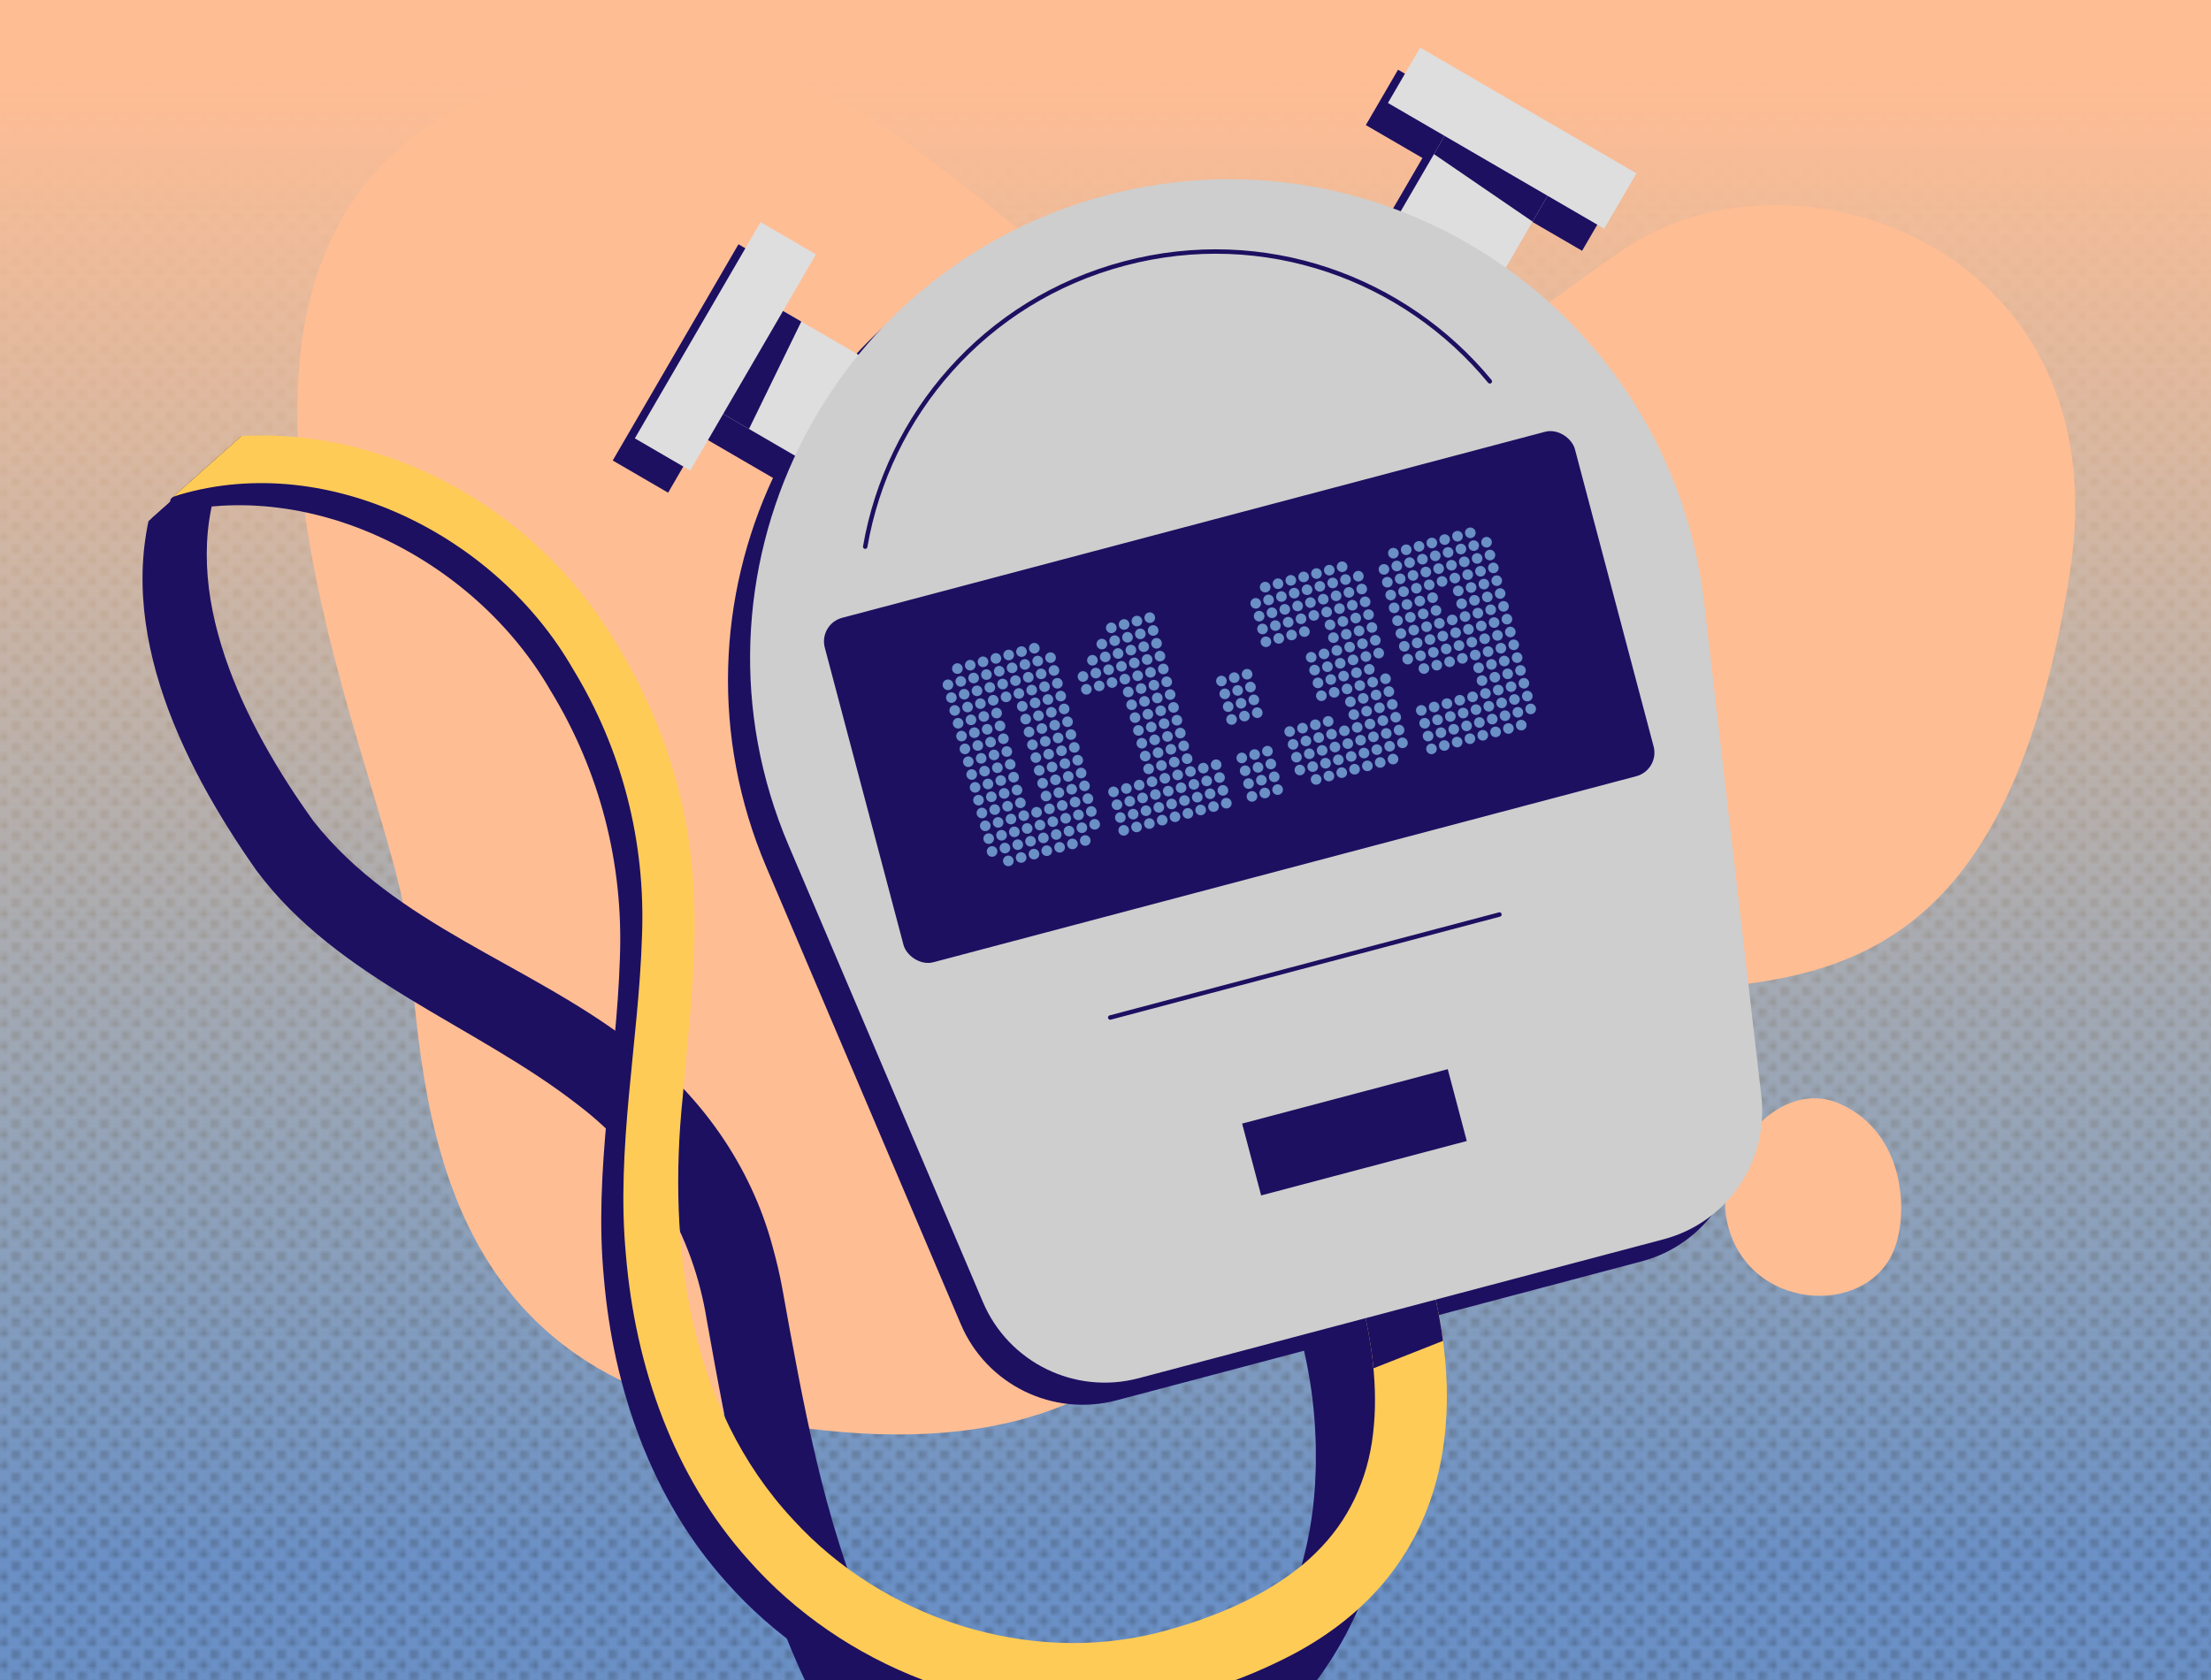 <?xml version="1.0" encoding="UTF-8"?>
<svg xmlns="http://www.w3.org/2000/svg" width="500" height="380" xmlns:xlink="http://www.w3.org/1999/xlink" viewBox="0 0 500 380">
  <defs>
    <pattern id="b" data-name="40 % 10 ppp 2" x="0" y="0" width="9.29" height="9.29" patternTransform="translate(-287.37 -846.825)" patternUnits="userSpaceOnUse" viewBox="0 0 9.29 9.29">
      <g>
        <rect width="9.29" height="9.29" fill="none"/>
        <g>
          <circle cx="8.312" cy="8.312" r=".978" fill="#1d1d1b"/>
          <circle cx="3.423" cy="8.312" r=".978" fill="#1d1d1b"/>
          <path d="M8.312,4.401c.54,0,.978-.438.978-.978s-.438-.978-.978-.978-.978.438-.978.978.438.978.978.978Z" fill="#1d1d1b"/>
          <path d="M3.423,4.401c.54,0,.978-.438.978-.978s-.438-.978-.978-.978-.978.438-.978.978.438.978.978.978Z" fill="#1d1d1b"/>
          <path d="M.978,6.845c.54,0,.978-.438.978-.978s-.438-.978-.978-.978S0,5.327,0,5.868s.438.978.978.978Z" fill="#1d1d1b"/>
          <circle cx="5.868" cy="5.868" r=".978" fill="#1d1d1b"/>
          <path d="M.978,1.956c.54,0,.978-.438.978-.978S1.518,0,.978,0,0,.438,0,.978s.438.978.978.978Z" fill="#1d1d1b"/>
          <circle cx="5.868" cy=".978" r=".978" fill="#1d1d1b"/>
        </g>
      </g>
    </pattern>
    <linearGradient id="c" data-name="Dégradé sans nom 44" x1="259.166" y1="17.504" x2="259.166" y2="354.435" gradientUnits="userSpaceOnUse">
      <stop offset="0" stop-color="#ffbd94"/>
      <stop offset="1" stop-color="#ffdf96" stop-opacity="0"/>
    </linearGradient>
    <clipPath id="d">
      <path d="M29.543,121.475l22.029-19.609s50.017-42.551,90.879,15.069c40.862,57.621,220.335,155.154,220.335,155.154l15.475,123.507-279.234,59.349L30.006,187.543s-14.434-45.552-.464-66.068Z" fill="none"/>
    </clipPath>
    <clipPath id="e">
      <path d="M34.546,116.472l22.029-19.609s50.017-42.551,90.879,15.069c40.862,57.621,220.335,155.154,220.335,155.154l15.475,123.507-279.234,59.349L35.01,182.54s-14.434-45.552-.464-66.068Z" fill="none"/>
    </clipPath>
    <clipPath id="f">
      <path d="M34.546,116.472l22.029-19.609s50.017-42.551,90.879,15.069c40.862,57.621,220.335,155.154,220.335,155.154l15.475,123.507-279.234,59.349L35.01,182.54s-14.434-45.552-.464-66.068Z" fill="none"/>
    </clipPath>
    <clipPath id="g">
      <polygon points="337.906 278.471 342.44 296.921 285.893 319.259 275.486 286.573 337.906 278.471" fill="none"/>
    </clipPath>
  </defs>
  <g isolation="isolate">
    <g id="a" data-name="Calque 3">
      <g>
        <polygon points="-18.15 -1.199 514.337 -19.317 541.515 379.293 -23.183 392.379 -18.15 -1.199" fill="#6a90c6"/>
        <polygon points="-63.719 -37.241 526.01 -64.214 539.986 485.072 -94.615 474.729 -63.719 -37.241" fill="url(#b)" mix-blend-mode="overlay" opacity=".25"/>
        <polygon points="-18.15 -1.199 514.337 -19.317 541.515 379.293 -23.183 392.379 -18.15 -1.199" fill="url(#c)"/>
      </g>
      <path d="M323.362,238.285c-49.409,39.069-52.325,104.244-160.536,81.471-69.934-14.717-66.884-81.471-71.088-111.868-5.024-36.317-63.819-154.023,21.025-187.736,79.369-31.537,107.435,41.054,161.191,57.142,53.756,16.088,63.833-1.354,94.039-21.385,38.066-25.244,111.653,0,100.09,73.572-21.047,133.907-100.332,73.705-144.72,108.804ZM416.118,249.685c-13.997-6.273-28.729,12.042-25.575,26.605,4.39,20.271,31.43,21.933,37.725,6.535,3.452-8.445,2.566-26.544-12.15-33.14Z" fill="#ffbd94" mix-blend-mode="color-burn"/>
      <g>
        <g clip-path="url(#d)">
          <path d="M307.205,296.472c9,36.409,1.635,80.507-29.797,104.139-14.903,11.058-36.137,18.212-54.802,15.178-20.229-3.225-34.004-20.803-41.789-38.359-11.286-25.163-16.182-52.056-20.989-78.861-3.096-19.418-13.316-36.645-29.118-48.661-23.263-18.147-54.29-28.268-72.718-53.009-17.336-24.676-33.465-57.407-21.795-87.803,4.71-12.045,13.857-21.926,24.358-29.066,0,0,5.304,7.743,5.304,7.743-4.631,3.179-8.891,6.811-12.48,10.953-3.575,4.144-6.512,8.775-8.448,13.813-10.034,26.426,5.537,56.8,20.989,78.247,18.543,23.488,48.289,31.985,71.841,50.026,15.4,11.328,27.074,27.776,31.997,46.335.838,3.054,1.586,6.13,2.139,9.224,4.634,25.701,9.323,52.268,19.66,76.186,13.357,30.412,33.361,39.92,64.62,26.972,26.551-11.02,40.436-38.329,41.328-66.224.412-11.181-.918-22.482-4.012-33.204l13.713-3.63h0Z" fill="#1d1061"/>
        </g>
        <path d="M393.313,252.916l-12.932-111.58c-3.709-31.999-20.862-58.752-44.867-75.783l6.064-10.43h0l3.396-5.841,12.804,7.444,7.283-12.526-48.906-28.433-7.283,12.526,12.804,7.444-9.912,17.05c-20.426-7.896-43.506-9.708-66.568-3.603h0c-23.062,6.105-42.223,19.099-56.067,36.067l-17.05-9.912,7.444-12.804-12.526-7.283-28.433,48.906,12.526,7.283,7.444-12.804,5.841,3.396h0l10.43,6.063c-12.434,26.677-14.104,58.413-1.495,88.056l43.968,103.365c5.826,13.697,20.829,21.035,35.218,17.226l51.321-13.586c1.9,8.873,2.704,17.794,1.676,26.234-1.194,10.271-5.499,19.612-12.909,26.811-9.086,9.034-22.784,14.773-35.74,18.102-29.374,7.417-62.095-3.234-82.439-25.526-23.725-25.396-28.494-61.967-25.023-95.553,1.492-17.686,4.003-36.489,1.833-54.636-2.061-18.693-9.155-36.676-19.527-52.287-17.368-26.438-48.419-43.793-80.29-42.764-.603.024-1.208.06-1.812.097l-15.464,13.766c.498-.176.997-.351,1.502-.51,33.791-9.908,71.668,9.466,88.848,39.265,11.195,18.283,16.589,39.268,15.702,60.796-.732,23.662-5.919,47.777-3.622,71.975,2.115,25.053,10.701,50.028,27.764,68.99,21.275,24.101,54.57,36.951,86.564,33.008,12.801-1.709,25.018-5.707,36.534-11.742,32.066-17.014,39.443-47.617,32.258-80.223l51.561-13.649c14.389-3.809,23.796-17.609,22.083-32.395Z" fill="#1d1061"/>
        <g clip-path="url(#e)">
          <path d="M312.208,291.469c9,36.409,1.635,80.507-29.797,104.139-14.903,11.058-36.137,18.212-54.802,15.178-20.229-3.225-34.004-20.803-41.789-38.359-11.286-25.163-16.182-52.056-20.989-78.861-3.096-19.418-13.316-36.645-29.118-48.661-23.263-18.147-54.29-28.268-72.718-53.009-17.336-24.676-33.465-57.407-21.795-87.803,4.71-12.045,13.857-21.926,24.358-29.066,0,0,5.304,7.743,5.304,7.743-4.631,3.179-8.891,6.811-12.48,10.953-3.575,4.144-6.512,8.775-8.448,13.813-10.034,26.426,5.537,56.8,20.989,78.247,18.543,23.488,48.289,31.985,71.841,50.026,15.4,11.328,27.074,27.776,31.997,46.335.838,3.054,1.586,6.13,2.139,9.224,4.634,25.701,9.323,52.268,19.66,76.186,13.357,30.412,33.361,39.92,64.62,26.972,26.551-11.02,40.436-38.329,41.328-66.224.412-11.181-.918-22.482-4.012-33.204l13.713-3.63h0Z" fill="#1d1061"/>
        </g>
        <g clip-path="url(#f)">
          <path d="M323.202,287.964c9.472,34.811,3.236,68.163-30.788,86.216-11.516,6.035-23.733,10.033-36.534,11.742-31.994,3.943-65.289-8.906-86.564-33.008-17.063-18.963-25.65-43.937-27.764-68.99-2.297-24.198,2.889-48.313,3.622-71.975.887-21.529-4.507-42.514-15.702-60.796-17.18-29.799-55.056-49.173-88.848-39.265-5.102,1.607-9.851,4.083-13.517,7.447-3.7,3.341-6.101,7.613-6.901,12.319l-10.292-1.672c1.084-7.008,4.836-13.655,10.028-18.383,10.035-9.17,23.419-12.551,36.456-13.065,31.871-1.028,62.922,16.326,80.29,42.764,10.372,15.61,17.466,33.594,19.527,52.287,2.169,18.147-.341,36.95-1.833,54.636-3.471,33.586,1.298,70.157,25.023,95.553,20.344,22.292,53.064,32.943,82.439,25.526,12.956-3.328,26.654-9.067,35.74-18.102,7.409-7.199,11.715-16.54,12.909-26.811,1.26-10.346-.23-21.416-3.122-32.233l15.831-4.191h0Z" fill="#ffcb57"/>
        </g>
        <g clip-path="url(#g)">
          <path d="M323.202,287.965c9.463,34.824,3.203,68.166-30.796,86.211-41.578,22.375-91.535,13.815-123.093-21.266-17.061-18.963-25.647-43.937-27.761-68.99-2.297-24.198,2.891-48.311,3.622-71.973.887-21.528-4.508-42.513-15.703-60.795-17.181-29.799-55.056-49.171-88.847-39.263-5.102,1.607-9.851,4.083-13.516,7.447-3.7,3.341-6.101,7.613-6.901,12.319l-10.292-1.672c1.084-7.008,4.835-13.655,10.028-18.383,10.034-9.17,23.419-12.551,36.456-13.065,54.038-1.209,93.751,43.712,99.818,95.048,2.17,18.147-.34,36.949-1.833,54.635-3.473,33.585,1.297,70.157,25.019,95.553,20.342,22.293,53.061,32.945,82.436,25.531,15.564-4.084,31.361-10.989,40.69-23.845,7.733-10.679,9.361-24.07,7.962-37.012-.582-5.415-1.681-10.87-3.12-16.291l15.831-4.191h0Z" fill="#1d1061"/>
        </g>
        <g>
          <rect x="319.535" y="33.175" width="26.951" height="26.951" transform="translate(68.565 -161.053) rotate(30.173)" fill="#dedede"/>
          <polygon points="328.134 28.228 324.277 34.861 346.581 50.12 351.433 41.773 328.134 28.228" fill="#1d1061"/>
          <rect x="313.683" y="23.998" width="56.571" height="14.49" transform="translate(62.034 -167.643) rotate(30.173)" fill="#dedede"/>
        </g>
        <g>
          <rect x="165.976" y="73.825" width="26.951" height="26.951" transform="translate(345.118 -23.96) rotate(120.173)" fill="#dedede"/>
          <polygon points="174.575 68.878 181.208 72.735 169.375 97.03 161.029 92.177 174.575 68.878" fill="#1d1061"/>
          <rect x="135.758" y="71.098" width="56.571" height="14.49" transform="translate(314.222 -24.1) rotate(120.173)" fill="#dedede"/>
        </g>
        <path d="M376.234,280.307l-118.738,31.432c-14.389,3.809-29.392-3.529-35.218-17.226l-43.968-103.365c-25.803-60.659,8.163-130.1,71.887-146.969h0c63.724-16.869,127.598,26.671,135.187,92.152l12.932,111.58c1.714,14.786-7.693,28.586-22.083,32.395Z" fill="#cecece"/>
        <line x1="339.091" y1="206.852" x2="251.066" y2="230.153" fill="none" stroke="#1d1061" stroke-linecap="round" stroke-linejoin="round"/>
        <path d="M336.912,86.259c-19.185-23.299-50.933-35.053-82.634-26.661h0c-31.7,8.392-53.475,34.315-58.619,64.054" fill="none" stroke="#1d1061" stroke-linecap="round" stroke-linejoin="round"/>
        <rect x="192.501" y="117.36" width="175.471" height="80.592" rx="5.513" ry="5.513" transform="translate(-31.014 76.964) rotate(-14.827)" fill="#1d1061"/>
        <rect x="282.247" y="247.709" width="48.105" height="16.808" transform="translate(-55.342 86.912) rotate(-14.827)" fill="#1d1061"/>
        <g>
          <path d="M213.211,155.2c-.169-.638.215-1.299.853-1.468.639-.169,1.299.216,1.468.854.169.639-.215,1.298-.853,1.467-.639.169-1.299-.214-1.468-.853ZM213.979,158.1c-.169-.639.215-1.299.854-1.468.638-.169,1.298.215,1.467.854.169.638-.215,1.298-.853,1.467-.639.169-1.299-.215-1.468-.853ZM214.748,161c-.17-.639.215-1.299.853-1.468s1.298.215,1.467.854c.169.638-.215,1.298-.853,1.467-.639.169-1.299-.215-1.467-.853ZM215.343,151.532c-.168-.639.215-1.299.854-1.468.638-.169,1.299.216,1.467.854.17.638-.156,1.282-.854,1.467-.637.169-1.297-.215-1.467-.854ZM215.515,163.9c-.17-.638.215-1.299.853-1.468s1.298.216,1.467.854-.215,1.297-.853,1.466c-.639.169-1.299-.214-1.467-.852ZM216.112,154.432c-.169-.639.214-1.299.853-1.468.638-.169,1.299.216,1.468.854.169.639-.157,1.282-.854,1.467-.638.169-1.298-.214-1.467-.853ZM216.283,166.799c-.169-.637.215-1.298.853-1.467s1.298.216,1.467.853c.169.639-.215,1.298-.853,1.467-.639.169-1.299-.214-1.467-.853ZM216.879,157.332c-.169-.639.215-1.299.853-1.468s1.299.215,1.468.854c.169.638-.157,1.282-.854,1.467-.638.169-1.298-.216-1.467-.853ZM217.05,169.7c-.169-.638.215-1.298.854-1.467.637-.169,1.297.215,1.466.853s-.215,1.298-.853,1.467-1.298-.215-1.467-.853ZM217.647,160.233c-.169-.639.215-1.299.853-1.468.639-.169,1.299.215,1.468.854.169.638-.157,1.282-.854,1.467-.638.169-1.298-.216-1.467-.853ZM217.818,172.6c-.169-.639.215-1.299.854-1.468.637-.169,1.297.215,1.466.854.169.638-.215,1.298-.853,1.467s-1.298-.215-1.467-.853ZM218.244,150.764c-.168-.639.215-1.299.854-1.468.638-.169,1.297.216,1.467.854.168.638-.156,1.282-.854,1.467-.638.169-1.297-.216-1.467-.854ZM218.415,163.131c-.169-.637.215-1.298.853-1.467.639-.169,1.299.216,1.468.854s-.157,1.281-.854,1.466c-.638.169-1.298-.214-1.467-.853ZM218.585,175.499c-.169-.638.215-1.299.854-1.468.637-.169,1.297.216,1.467.854.168.639-.215,1.298-.854,1.467-.638.169-1.298-.214-1.467-.853ZM219.012,153.664c-.169-.638.214-1.298.853-1.467.638-.169,1.298.216,1.467.854.169.639-.156,1.282-.853,1.467-.639.169-1.298-.215-1.467-.854ZM219.182,166.032c-.169-.637.215-1.298.853-1.467.639-.169,1.299.216,1.468.853.169.639-.157,1.282-.854,1.467-.638.169-1.298-.214-1.467-.853ZM219.353,178.4c-.169-.639.215-1.299.854-1.468.637-.169,1.298.215,1.467.854.168.638-.215,1.298-.853,1.467-.639.169-1.299-.215-1.468-.853ZM219.78,156.564c-.169-.639.214-1.298.853-1.467.638-.169,1.298.215,1.467.854.169.638-.156,1.282-.853,1.467-.639.169-1.298-.216-1.467-.854ZM219.95,168.932c-.169-.639.216-1.298.853-1.467.639-.169,1.299.215,1.468.853s-.157,1.282-.854,1.467c-.638.169-1.298-.216-1.467-.853ZM220.121,181.3c-.169-.639.215-1.299.854-1.468.638-.169,1.298.215,1.467.854.169.638-.215,1.298-.853,1.467-.639.169-1.299-.215-1.468-.853ZM220.547,159.464c-.169-.639.214-1.298.853-1.467s1.298.215,1.467.854c.169.638-.156,1.282-.853,1.467-.638.169-1.298-.216-1.467-.854ZM220.717,171.832c-.169-.639.216-1.299.853-1.468.639-.169,1.299.215,1.468.854.169.638-.157,1.282-.854,1.467-.638.169-1.298-.216-1.467-.853ZM220.888,184.2c-.168-.638.215-1.299.854-1.468.638-.169,1.298.216,1.467.854.169.639-.215,1.297-.853,1.466-.639.169-1.298-.213-1.468-.852ZM221.144,149.997c-.17-.639.215-1.299.853-1.468s1.298.215,1.467.854c.169.638-.157,1.283-.853,1.468-.639.169-1.299-.216-1.467-.854ZM221.315,162.364c-.169-.638.214-1.298.853-1.467s1.298.216,1.467.854-.156,1.281-.853,1.466c-.639.169-1.298-.215-1.467-.853ZM221.486,174.731c-.17-.637.215-1.298.852-1.467.639-.169,1.299.216,1.469.854.168.639-.158,1.282-.854,1.467-.639.169-1.299-.215-1.467-.854ZM221.656,187.1c-.168-.638.215-1.299.854-1.468.638-.169,1.298.216,1.467.854s-.215,1.297-.853,1.466c-.639.169-1.299-.214-1.468-.852ZM221.912,152.896c-.169-.638.215-1.298.853-1.467s1.298.215,1.467.853c.169.639-.156,1.283-.853,1.468-.638.169-1.298-.215-1.467-.854ZM222.083,165.263c-.169-.637.215-1.297.853-1.466.639-.169,1.298.216,1.467.853.169.639-.156,1.282-.853,1.467-.638.169-1.298-.215-1.467-.854ZM222.253,177.631c-.169-.639.215-1.298.852-1.467.639-.169,1.3.215,1.469.854.168.638-.157,1.282-.854,1.467-.638.169-1.299-.215-1.467-.854ZM222.424,190c-.169-.639.215-1.299.853-1.468s1.298.215,1.467.854c.169.637-.215,1.297-.853,1.466s-1.298-.215-1.467-.852ZM222.679,155.796c-.169-.639.215-1.298.853-1.467s1.298.214,1.467.853c.169.638-.156,1.283-.853,1.468-.638.169-1.298-.216-1.467-.854ZM222.85,168.164c-.169-.638.215-1.297.853-1.466.639-.169,1.299.215,1.467.853.169.638-.156,1.282-.853,1.467-.638.169-1.298-.216-1.467-.854ZM223.021,180.532c-.169-.639.215-1.298.853-1.467s1.299.215,1.468.854c.169.638-.157,1.282-.854,1.467-.638.169-1.298-.215-1.467-.854ZM223.192,192.899c-.169-.637.215-1.298.853-1.467.639-.169,1.299.216,1.467.853.169.639-.215,1.299-.853,1.468s-1.298-.215-1.467-.854ZM223.447,158.697c-.169-.639.215-1.298.854-1.467.637-.169,1.297.214,1.467.853.168.638-.157,1.283-.854,1.468-.638.169-1.298-.216-1.467-.854ZM223.618,171.064c-.169-.639.215-1.298.853-1.467.639-.169,1.298.215,1.467.854.169.638-.156,1.282-.853,1.467-.638.169-1.298-.216-1.467-.854ZM223.789,183.432c-.169-.639.215-1.299.853-1.468s1.299.216,1.468.854c.169.639-.157,1.281-.854,1.466-.638.169-1.298-.213-1.467-.852ZM224.044,149.229c-.17-.639.215-1.299.852-1.468.639-.169,1.299.215,1.468.854.169.638-.157,1.283-.853,1.468-.639.169-1.299-.216-1.467-.854ZM224.214,161.596c-.169-.638.215-1.298.854-1.467.637-.169,1.297.215,1.467.853.168.638-.157,1.282-.854,1.467-.638.169-1.298-.215-1.467-.853ZM224.386,173.963c-.17-.638.214-1.298.852-1.467.639-.169,1.299.216,1.467.854.17.639-.156,1.282-.852,1.467-.639.169-1.299-.215-1.467-.854ZM224.556,186.332c-.169-.639.215-1.299.853-1.468s1.299.216,1.468.854-.157,1.281-.854,1.466c-.638.169-1.298-.215-1.467-.852ZM224.812,152.128c-.169-.638.215-1.298.852-1.467.639-.169,1.299.215,1.468.853.169.639-.156,1.283-.853,1.468-.638.169-1.298-.215-1.467-.854ZM224.982,164.496c-.169-.637.215-1.297.854-1.466.638-.169,1.298.215,1.467.852.168.639-.157,1.283-.854,1.468-.638.169-1.298-.215-1.467-.854ZM225.154,176.864c-.169-.639.214-1.298.852-1.467.639-.169,1.299.215,1.467.854.17.638-.155,1.282-.852,1.467-.639.169-1.299-.216-1.467-.854ZM225.324,189.233c-.169-.639.215-1.299.853-1.468.639-.169,1.299.215,1.468.854.169.637-.157,1.281-.854,1.466-.638.169-1.298-.215-1.467-.852ZM225.58,155.029c-.169-.639.215-1.298.853-1.467s1.298.214,1.467.853c.169.638-.156,1.283-.853,1.468-.638.169-1.298-.216-1.467-.854ZM225.75,167.396c-.168-.638.215-1.297.854-1.466.638-.169,1.298.214,1.467.852s-.157,1.283-.853,1.468c-.639.169-1.299-.216-1.468-.854ZM225.921,179.764c-.169-.639.214-1.298.853-1.467.638-.169,1.298.215,1.467.854.169.638-.156,1.282-.853,1.467-.639.169-1.298-.216-1.467-.854ZM226.091,192.131c-.168-.637.215-1.298.854-1.467.638-.169,1.299.216,1.467.853.169.639-.157,1.283-.854,1.468-.638.169-1.298-.215-1.467-.854ZM226.347,157.929c-.169-.639.215-1.298.853-1.467s1.298.214,1.468.853c.168.638-.157,1.283-.854,1.468-.638.169-1.298-.216-1.467-.854ZM226.517,170.296c-.169-.639.215-1.298.854-1.467.638-.169,1.298.214,1.467.853.169.638-.157,1.283-.853,1.468-.639.169-1.299-.216-1.468-.854ZM226.689,182.664c-.169-.638.215-1.298.853-1.467s1.298.216,1.467.854c.169.639-.156,1.281-.853,1.466-.639.169-1.298-.214-1.467-.853ZM226.859,195.032c-.169-.639.215-1.299.853-1.468.639-.169,1.299.216,1.468.854.169.639-.157,1.282-.854,1.467-.638.169-1.298-.214-1.467-.853ZM226.944,148.461c-.169-.639.215-1.299.853-1.468.639-.169,1.299.215,1.467.854.17.638-.156,1.283-.853,1.468-.638.168-1.298-.216-1.467-.854ZM227.285,173.196c-.168-.638.215-1.298.854-1.467.638-.169,1.298.215,1.467.853.169.639-.156,1.283-.853,1.468-.638.169-1.298-.215-1.468-.854ZM227.457,185.564c-.169-.638.215-1.298.853-1.467s1.298.216,1.467.854-.156,1.281-.853,1.466c-.639.169-1.298-.215-1.467-.853ZM227.711,151.361c-.169-.638.215-1.298.853-1.467.639-.169,1.299.215,1.468.853.169.639-.157,1.283-.854,1.468-.638.169-1.298-.215-1.467-.854ZM228.052,176.096c-.168-.639.215-1.298.854-1.467.638-.169,1.298.214,1.467.853.169.638-.156,1.283-.853,1.468-.638.169-1.298-.216-1.468-.854ZM228.224,188.464c-.169-.639.215-1.298.853-1.467.639-.169,1.298.215,1.467.854.169.637-.156,1.281-.853,1.466-.639.169-1.298-.216-1.467-.853ZM228.479,154.261c-.169-.639.215-1.298.853-1.467.639-.169,1.299.214,1.468.853.169.638-.157,1.283-.854,1.468-.638.169-1.298-.216-1.467-.854ZM228.821,178.997c-.169-.639.215-1.298.853-1.467s1.298.214,1.467.853c.169.638-.156,1.283-.853,1.468-.638.169-1.298-.216-1.467-.854ZM228.992,191.363c-.168-.637.215-1.297.854-1.466.638-.169,1.297.216,1.466.853.169.639-.156,1.283-.853,1.468-.638.169-1.298-.216-1.467-.854ZM229.248,157.162c-.17-.639.215-1.298.852-1.467.639-.169,1.299.214,1.468.853.169.638-.157,1.283-.853,1.468-.639.169-1.299-.216-1.467-.854ZM229.588,181.896c-.169-.638.215-1.298.853-1.467.639-.169,1.299.215,1.467.853.17.639-.156,1.282-.853,1.467-.638.169-1.298-.214-1.467-.853ZM229.759,194.263c-.169-.638.215-1.298.853-1.467.639-.169,1.298.216,1.467.854.169.639-.156,1.282-.853,1.467-.638.169-1.298-.215-1.467-.854ZM229.843,147.694c-.169-.639.215-1.299.854-1.469.639-.168,1.299.216,1.467.854.17.638-.157,1.283-.853,1.468-.638.168-1.299-.216-1.468-.854ZM230.015,160.061c-.17-.638.215-1.299.852-1.467.639-.169,1.299.215,1.468.853s-.157,1.282-.854,1.467c-.638.169-1.298-.215-1.466-.853ZM230.356,184.796c-.169-.638.215-1.298.853-1.467.639-.169,1.299.215,1.467.853.169.638-.156,1.282-.853,1.467-.638.169-1.298-.215-1.467-.853ZM230.611,150.593c-.169-.638.215-1.298.854-1.468.639-.168,1.299.216,1.468.854.169.639-.158,1.283-.854,1.467-.638.17-1.299-.214-1.468-.853ZM230.783,162.96c-.169-.637.215-1.298.853-1.466.638-.169,1.298.215,1.467.852.169.639-.157,1.283-.853,1.468-.639.169-1.299-.215-1.467-.854ZM231.124,187.697c-.169-.639.215-1.298.854-1.467.638-.169,1.298.214,1.467.853.169.637-.157,1.282-.853,1.467-.639.169-1.299-.216-1.468-.853ZM231.378,153.494c-.169-.639.216-1.298.854-1.468.639-.168,1.299.215,1.468.854.169.638-.158,1.283-.854,1.467-.638.17-1.299-.215-1.468-.853ZM231.55,165.861c-.169-.638.215-1.298.853-1.466.638-.169,1.298.214,1.467.852s-.156,1.283-.853,1.468c-.638.169-1.298-.216-1.467-.854ZM231.891,190.595c-.169-.637.216-1.297.854-1.466s1.298.215,1.467.852c.169.639-.157,1.284-.853,1.469-.639.169-1.299-.216-1.468-.854ZM232.146,156.394c-.168-.639.216-1.298.854-1.468.639-.168,1.299.215,1.468.854.169.638-.157,1.283-.853,1.467-.639.17-1.299-.215-1.469-.853ZM232.318,168.761c-.169-.639.215-1.298.853-1.467s1.298.214,1.467.853c.169.638-.156,1.283-.853,1.468-.638.169-1.298-.216-1.467-.854ZM232.659,193.496c-.169-.638.215-1.298.854-1.467.638-.169,1.298.215,1.467.853.169.639-.157,1.283-.853,1.468-.639.169-1.299-.215-1.468-.854ZM232.744,146.926c-.169-.639.215-1.3.854-1.469.637-.168,1.297.216,1.467.854.168.638-.157,1.283-.854,1.467-.638.169-1.298-.215-1.467-.853ZM232.914,159.293c-.168-.638.216-1.299.854-1.467.639-.17,1.299.215,1.468.853s-.158,1.282-.854,1.466c-.638.17-1.299-.214-1.468-.852ZM233.085,171.661c-.169-.638.215-1.299.853-1.467.638-.169,1.298.215,1.468.853.168.639-.157,1.283-.854,1.468-.638.168-1.298-.215-1.467-.854ZM233.256,184.029c-.169-.638.215-1.298.853-1.467.639-.169,1.299.215,1.467.853.169.638-.156,1.282-.853,1.467-.638.169-1.298-.215-1.467-.853ZM233.511,149.826c-.169-.638.215-1.299.854-1.468.637-.168,1.298.216,1.467.854.169.639-.157,1.283-.853,1.467-.639.169-1.299-.214-1.468-.853ZM233.681,162.193c-.168-.637.216-1.298.854-1.466.638-.17,1.298.215,1.467.852.169.639-.157,1.283-.853,1.467-.639.17-1.299-.214-1.469-.853ZM233.853,174.561c-.169-.639.215-1.299.853-1.467.638-.169,1.299.214,1.468.853.168.638-.157,1.283-.854,1.468-.638.168-1.298-.216-1.467-.854ZM234.024,186.929c-.169-.639.215-1.298.853-1.467.639-.169,1.299.214,1.468.853.169.637-.157,1.282-.854,1.467-.638.169-1.298-.216-1.467-.853ZM234.279,152.726c-.169-.639.215-1.299.854-1.468.638-.168,1.298.215,1.467.854.169.638-.157,1.283-.853,1.467-.639.169-1.299-.215-1.468-.853ZM234.45,165.093c-.169-.638.216-1.298.854-1.466.638-.17,1.298.214,1.467.852s-.157,1.283-.853,1.467c-.639.17-1.299-.215-1.468-.853ZM234.621,177.461c-.169-.639.215-1.299.853-1.467.639-.169,1.299.214,1.468.853.169.638-.157,1.283-.854,1.468-.638.168-1.298-.216-1.467-.854ZM234.792,189.828c-.169-.637.216-1.297.853-1.466.639-.169,1.299.215,1.468.852.169.639-.157,1.284-.854,1.469-.638.169-1.298-.216-1.467-.854ZM235.046,155.626c-.168-.639.215-1.299.854-1.468.638-.168,1.298.215,1.467.854.169.638-.156,1.283-.853,1.467-.638.169-1.298-.215-1.468-.853ZM235.217,167.994c-.169-.639.216-1.298.854-1.468.638-.168,1.298.215,1.467.854.169.638-.157,1.283-.853,1.467-.639.17-1.299-.215-1.468-.853ZM235.388,180.361c-.168-.638.215-1.298.854-1.467.638-.169,1.298.215,1.467.853.169.639-.157,1.282-.854,1.467-.638.168-1.297-.214-1.467-.853ZM235.559,192.728c-.169-.638.215-1.298.853-1.467.639-.169,1.299.215,1.468.853.169.639-.157,1.283-.854,1.468-.638.169-1.298-.215-1.467-.854ZM235.814,158.526c-.168-.638.215-1.299.854-1.468.638-.169,1.298.216,1.467.854s-.157,1.282-.853,1.466c-.639.169-1.299-.214-1.468-.852ZM235.985,170.893c-.169-.638.216-1.299.854-1.467.638-.17,1.298.215,1.468.853.168.639-.158,1.283-.854,1.468-.639.168-1.299-.215-1.468-.854ZM236.156,183.261c-.168-.638.215-1.298.854-1.467.638-.169,1.298.215,1.467.853s-.157,1.282-.854,1.467c-.638.168-1.298-.215-1.467-.853ZM236.412,149.058c-.169-.638.215-1.299.853-1.468s1.299.216,1.468.854c.169.639-.157,1.283-.854,1.467-.638.169-1.298-.214-1.467-.853ZM236.582,161.425c-.168-.637.216-1.298.854-1.467s1.298.216,1.467.853c.169.639-.156,1.283-.853,1.467-.638.169-1.298-.214-1.468-.853ZM236.752,173.793c-.169-.639.216-1.299.854-1.467.638-.17,1.299.214,1.468.853.168.638-.158,1.283-.854,1.468-.638.168-1.299-.216-1.468-.854ZM236.924,186.162c-.169-.639.215-1.298.853-1.467s1.298.214,1.467.853c.169.637-.156,1.282-.854,1.467-.637.168-1.297-.216-1.466-.853ZM237.179,151.958c-.169-.639.215-1.299.853-1.468s1.299.215,1.468.854c.169.638-.157,1.283-.854,1.467-.638.169-1.298-.215-1.467-.853ZM237.35,164.326c-.169-.638.215-1.298.853-1.467.639-.169,1.299.215,1.467.853.169.638-.156,1.283-.853,1.467-.638.169-1.298-.215-1.467-.853ZM237.52,176.694c-.169-.639.216-1.299.854-1.467.639-.17,1.299.214,1.468.853.169.638-.158,1.283-.854,1.468-.638.168-1.299-.216-1.468-.854ZM237.692,189.06c-.169-.637.215-1.298.853-1.466.639-.169,1.299.215,1.467.852.169.639-.156,1.284-.853,1.469-.638.168-1.298-.216-1.467-.854ZM237.947,154.859c-.169-.639.215-1.299.854-1.468.637-.169,1.298.215,1.467.854.169.638-.157,1.283-.854,1.467-.638.169-1.298-.215-1.467-.853ZM238.118,167.226c-.169-.639.215-1.299.853-1.468.639-.168,1.298.215,1.467.854.169.638-.156,1.283-.853,1.467-.638.169-1.298-.215-1.467-.853ZM238.289,179.593c-.17-.638.215-1.298.854-1.468.638-.168,1.298.216,1.467.854.169.639-.158,1.282-.854,1.467-.638.168-1.299-.214-1.467-.853ZM238.459,191.96c-.169-.638.215-1.298.853-1.467s1.298.215,1.467.853c.169.639-.156,1.283-.853,1.468-.638.169-1.298-.215-1.467-.854ZM238.714,157.758c-.169-.638.215-1.299.854-1.468.637-.169,1.298.216,1.467.854s-.157,1.282-.854,1.466c-.638.169-1.298-.214-1.467-.852ZM238.885,170.125c-.169-.638.215-1.299.853-1.468.639-.169,1.299.216,1.467.854.17.639-.156,1.283-.852,1.467-.639.169-1.299-.214-1.468-.853ZM239.056,182.494c-.17-.638.215-1.298.854-1.468.638-.168,1.298.216,1.467.854s-.158,1.282-.854,1.467c-.638.168-1.299-.215-1.467-.853ZM239.482,160.658c-.169-.637.215-1.298.854-1.467.638-.169,1.298.216,1.467.853.169.639-.157,1.283-.854,1.467-.638.169-1.298-.214-1.467-.853ZM239.653,173.026c-.169-.639.215-1.299.853-1.468.639-.169,1.299.215,1.467.854.17.638-.156,1.283-.852,1.467-.639.169-1.299-.215-1.468-.853ZM239.824,185.394c-.169-.639.215-1.298.854-1.468.638-.168,1.298.215,1.467.854.169.637-.158,1.282-.854,1.467-.638.168-1.299-.216-1.467-.853ZM240.25,163.558c-.168-.638.215-1.298.854-1.467.638-.169,1.299.215,1.467.853.169.638-.157,1.283-.853,1.467-.639.169-1.299-.215-1.468-.853ZM240.42,175.926c-.169-.639.215-1.299.854-1.468.638-.169,1.298.215,1.467.854.169.638-.157,1.283-.853,1.467-.639.169-1.299-.215-1.468-.853ZM240.591,188.292c-.169-.637.215-1.298.854-1.466.639-.17,1.299.215,1.467.852.169.639-.157,1.284-.853,1.469-.639.168-1.299-.216-1.468-.854ZM241.017,166.458c-.169-.639.215-1.299.854-1.468.638-.169,1.298.215,1.467.854.169.638-.157,1.283-.853,1.467-.639.169-1.299-.215-1.468-.853ZM241.189,178.826c-.17-.638.215-1.299.853-1.468.638-.168,1.298.216,1.467.854.169.639-.157,1.282-.853,1.466-.639.169-1.299-.213-1.467-.852ZM241.359,191.193c-.169-.638.215-1.298.854-1.468.638-.168,1.298.216,1.467.854.169.639-.157,1.283-.853,1.467-.639.17-1.299-.214-1.468-.853ZM241.785,169.358c-.168-.638.215-1.299.854-1.468.638-.169,1.299.216,1.467.854.17.639-.156,1.282-.853,1.467-.638.169-1.298-.214-1.468-.853ZM241.957,181.726c-.17-.638.215-1.299.853-1.468.638-.168,1.298.216,1.467.854s-.157,1.282-.853,1.466c-.639.169-1.299-.214-1.467-.852ZM242.552,172.258c-.168-.639.215-1.299.854-1.468.638-.169,1.299.215,1.467.854.17.638-.156,1.282-.853,1.467-.638.169-1.298-.215-1.468-.853ZM242.724,184.626c-.169-.639.215-1.299.853-1.468.638-.168,1.298.215,1.467.854.169.637-.157,1.282-.853,1.466-.639.169-1.299-.215-1.467-.852ZM243.321,175.159c-.169-.639.215-1.299.853-1.468s1.299.215,1.468.854c.169.638-.157,1.282-.854,1.467-.638.169-1.298-.215-1.467-.853ZM243.492,187.525c-.169-.637.215-1.298.854-1.467.637-.169,1.297.216,1.466.853.169.639-.156,1.284-.853,1.468-.638.169-1.298-.215-1.467-.854ZM244.088,178.058c-.169-.638.215-1.299.853-1.468.639-.169,1.299.216,1.468.854.169.639-.157,1.281-.854,1.466-.638.169-1.298-.213-1.467-.852ZM244.259,190.425c-.169-.638.215-1.299.853-1.468.638-.168,1.298.216,1.467.854.169.639-.156,1.283-.853,1.467-.638.169-1.298-.214-1.467-.853ZM244.856,180.958c-.169-.638.215-1.299.853-1.468.639-.169,1.299.216,1.468.854s-.157,1.281-.854,1.466c-.638.169-1.298-.214-1.467-.852ZM245.624,183.859c-.169-.639.215-1.299.854-1.468.638-.169,1.298.215,1.467.854.169.637-.157,1.281-.853,1.466-.639.169-1.299-.215-1.468-.852ZM246.391,186.757c-.169-.637.216-1.298.854-1.467s1.298.216,1.467.853c.169.639-.157,1.283-.853,1.468-.639.169-1.299-.215-1.468-.854Z" fill="#6a90c6"/>
          <path d="M243.748,153.323c-.168-.639.215-1.298.854-1.467.638-.169,1.298.214,1.467.853.169.638-.215,1.299-.853,1.468s-1.298-.216-1.468-.854ZM244.515,156.222c-.168-.638.215-1.298.854-1.467.638-.169,1.298.215,1.467.853s-.215,1.298-.853,1.467c-.639.169-1.299-.215-1.468-.853ZM245.88,149.655c-.169-.639.215-1.299.853-1.467.638-.169,1.299.214,1.468.853.169.638-.157,1.283-.854,1.468-.638.168-1.298-.216-1.467-.854ZM246.648,152.555c-.169-.639.215-1.299.854-1.467.637-.169,1.298.214,1.467.853.169.638-.157,1.283-.854,1.468-.637.168-1.298-.216-1.467-.854ZM247.416,155.455c-.169-.638.215-1.299.854-1.467.637-.169,1.298.215,1.467.853s-.157,1.282-.854,1.467c-.638.168-1.298-.215-1.467-.853ZM248.013,145.987c-.169-.638.214-1.299.852-1.468.639-.169,1.299.216,1.468.854.169.639-.156,1.283-.853,1.467-.639.169-1.298-.214-1.467-.853ZM248.781,148.887c-.169-.639.214-1.299.853-1.468.638-.169,1.298.215,1.467.854.169.638-.156,1.283-.853,1.467-.639.169-1.298-.215-1.467-.853ZM249.548,151.788c-.169-.639.215-1.299.853-1.468s1.298.215,1.467.854c.169.638-.156,1.283-.853,1.467-.639.169-1.298-.215-1.467-.853ZM250.144,142.32c-.168-.639.215-1.3.854-1.469.638-.169,1.299.216,1.467.854.17.638-.156,1.283-.853,1.467-.638.169-1.298-.215-1.468-.853ZM250.316,154.687c-.169-.638.215-1.299.853-1.468s1.298.216,1.467.854-.156,1.282-.853,1.466c-.639.169-1.298-.214-1.467-.852ZM250.658,179.422c-.17-.638.215-1.298.853-1.467s1.298.215,1.467.853-.157,1.282-.853,1.467c-.639.169-1.299-.215-1.467-.853ZM250.913,145.219c-.169-.638.214-1.299.853-1.468.638-.169,1.299.216,1.468.854.169.639-.157,1.283-.854,1.467-.638.169-1.298-.214-1.467-.853ZM251.425,182.323c-.169-.639.215-1.298.853-1.467s1.298.214,1.467.853c.169.637-.157,1.282-.853,1.467-.639.169-1.299-.216-1.467-.853ZM251.68,148.12c-.169-.639.215-1.299.853-1.468s1.299.215,1.468.854c.169.638-.157,1.283-.854,1.467-.638.169-1.298-.215-1.467-.853ZM252.193,185.221c-.169-.637.215-1.297.854-1.466.637-.169,1.297.215,1.466.852.169.639-.156,1.284-.853,1.469-.638.169-1.298-.216-1.467-.854ZM252.448,151.02c-.169-.639.215-1.299.853-1.468.639-.169,1.299.215,1.468.854.169.638-.157,1.283-.853,1.467-.639.169-1.299-.215-1.468-.853ZM252.96,188.122c-.169-.638.215-1.298.853-1.467s1.298.215,1.467.853c.169.639-.156,1.283-.853,1.468-.638.169-1.298-.215-1.467-.854ZM253.044,141.552c-.168-.639.215-1.3.854-1.469.638-.169,1.298.216,1.467.854.169.638-.156,1.283-.854,1.467-.637.169-1.297-.215-1.467-.853ZM253.215,153.919c-.169-.638.215-1.299.853-1.468.639-.169,1.299.216,1.468.854s-.157,1.282-.854,1.466c-.638.169-1.298-.214-1.467-.852ZM253.557,178.655c-.169-.638.216-1.299.853-1.467.639-.169,1.299.215,1.468.853s-.157,1.282-.854,1.467c-.638.168-1.298-.215-1.467-.853ZM253.813,144.452c-.169-.638.214-1.299.853-1.468.638-.169,1.298.216,1.467.854.169.639-.156,1.282-.853,1.467-.638.169-1.298-.214-1.467-.853ZM253.983,156.819c-.169-.637.215-1.298.854-1.467.638-.169,1.298.216,1.467.853.169.639-.157,1.283-.853,1.467-.639.169-1.299-.214-1.468-.853ZM254.325,181.555c-.169-.639.216-1.299.854-1.467.638-.169,1.298.214,1.467.853.169.637-.157,1.282-.853,1.467-.639.168-1.299-.216-1.468-.853ZM254.581,147.352c-.169-.639.215-1.299.853-1.468s1.298.215,1.467.854c.169.638-.156,1.282-.853,1.467-.638.169-1.298-.215-1.467-.853ZM254.751,159.719c-.169-.638.216-1.298.854-1.467s1.298.215,1.467.853-.157,1.283-.853,1.467c-.639.169-1.299-.215-1.468-.853ZM255.092,184.454c-.169-.637.216-1.298.854-1.466.638-.169,1.298.215,1.467.852.169.639-.157,1.284-.853,1.469-.638.168-1.299-.216-1.468-.854ZM255.348,150.252c-.169-.639.215-1.299.853-1.468.639-.169,1.299.215,1.467.854.17.638-.156,1.282-.853,1.467-.638.169-1.298-.215-1.467-.853ZM255.518,162.62c-.169-.639.216-1.299.854-1.468s1.298.215,1.467.854c.169.638-.157,1.283-.853,1.467-.639.169-1.299-.215-1.468-.853ZM255.86,187.354c-.169-.638.216-1.299.854-1.467.638-.169,1.298.215,1.467.853.169.639-.157,1.283-.853,1.468-.638.168-1.299-.215-1.468-.854ZM255.945,140.784c-.169-.639.215-1.299.853-1.468s1.298.216,1.468.854c.168.637-.157,1.282-.854,1.467-.638.169-1.298-.215-1.467-.854ZM256.116,153.152c-.169-.638.215-1.299.853-1.468.639-.169,1.299.216,1.467.854.169.638-.156,1.281-.853,1.466-.638.169-1.298-.214-1.467-.852ZM256.287,165.519c-.17-.638.215-1.299.853-1.468s1.298.216,1.468.854c.168.639-.158,1.283-.854,1.467-.639.169-1.299-.214-1.467-.853ZM256.458,177.887c-.169-.638.214-1.299.853-1.468s1.298.216,1.467.854-.156,1.282-.853,1.466c-.639.169-1.298-.214-1.467-.852ZM256.712,143.684c-.169-.639.215-1.299.853-1.468s1.299.216,1.468.853c.169.639-.157,1.283-.854,1.468-.638.169-1.298-.214-1.467-.853ZM256.883,156.051c-.169-.637.215-1.298.853-1.467.639-.169,1.299.216,1.467.853.17.639-.156,1.282-.853,1.467-.638.169-1.298-.214-1.467-.853ZM257.054,168.419c-.169-.639.215-1.299.853-1.468s1.299.215,1.468.854c.168.638-.157,1.283-.854,1.467-.638.169-1.299-.215-1.467-.853ZM257.225,180.788c-.169-.639.215-1.299.853-1.468.639-.169,1.298.215,1.467.854.169.637-.156,1.282-.853,1.466-.638.169-1.298-.215-1.467-.852ZM257.48,146.584c-.169-.639.215-1.299.853-1.468.639-.169,1.299.214,1.468.853s-.157,1.283-.854,1.468c-.638.169-1.298-.216-1.467-.853ZM257.651,158.952c-.169-.638.216-1.298.853-1.467.639-.169,1.299.215,1.468.853s-.157,1.282-.854,1.467c-.638.169-1.298-.215-1.467-.853ZM257.822,171.32c-.169-.639.215-1.299.853-1.468s1.299.215,1.468.854c.169.638-.157,1.283-.854,1.467-.638.169-1.298-.215-1.467-.853ZM257.993,183.686c-.169-.637.215-1.298.853-1.467.639-.169,1.299.216,1.467.853.169.639-.156,1.284-.853,1.468-.638.169-1.298-.215-1.467-.854ZM258.248,149.485c-.168-.639.215-1.299.854-1.468.638-.169,1.298.214,1.467.853s-.156,1.283-.854,1.468c-.637.169-1.297-.216-1.467-.853ZM258.418,161.852c-.169-.639.216-1.299.853-1.468.639-.169,1.299.215,1.468.854.169.638-.157,1.282-.854,1.467-.638.169-1.298-.215-1.467-.853ZM258.589,174.219c-.169-.638.215-1.299.854-1.468.637-.169,1.298.216,1.467.854.169.639-.157,1.282-.854,1.466-.638.169-1.298-.213-1.467-.852ZM258.76,186.586c-.169-.638.215-1.299.853-1.468.639-.169,1.298.216,1.467.854.169.639-.156,1.283-.853,1.467-.638.169-1.298-.214-1.467-.853ZM258.844,140.016c-.169-.639.216-1.299.854-1.468s1.298.215,1.468.854c.168.638-.158,1.283-.854,1.468-.639.169-1.299-.216-1.468-.854ZM259.015,152.383c-.168-.637.215-1.298.854-1.467.638-.169,1.298.215,1.467.854.169.637-.157,1.281-.854,1.466-.638.169-1.298-.214-1.467-.853ZM259.187,164.751c-.17-.638.215-1.299.852-1.468.639-.169,1.299.216,1.468.854.169.639-.157,1.283-.853,1.467-.639.169-1.299-.214-1.467-.853ZM259.357,177.12c-.169-.638.215-1.299.854-1.468.637-.169,1.298.216,1.467.854s-.157,1.282-.854,1.466c-.638.169-1.298-.214-1.467-.852ZM259.612,142.915c-.169-.638.216-1.298.854-1.467s1.299.215,1.468.853c.169.639-.158,1.283-.854,1.468-.638.169-1.299-.215-1.468-.854ZM259.783,155.284c-.168-.637.216-1.298.854-1.467s1.298.215,1.467.852c.169.639-.156,1.283-.854,1.468-.637.169-1.297-.214-1.467-.853ZM259.955,167.652c-.169-.639.215-1.299.852-1.468.639-.169,1.299.215,1.468.854.169.638-.156,1.283-.853,1.467-.638.169-1.299-.215-1.467-.853ZM260.125,180.02c-.169-.639.215-1.299.854-1.468.638-.169,1.298.215,1.467.854.169.637-.157,1.282-.854,1.466-.638.169-1.298-.215-1.467-.852ZM260.379,145.816c-.169-.639.216-1.298.854-1.467.639-.169,1.299.214,1.468.853.169.638-.158,1.283-.854,1.468-.638.169-1.299-.216-1.468-.854ZM260.551,158.184c-.169-.639.215-1.298.853-1.467.639-.169,1.299.215,1.467.852.169.639-.156,1.283-.853,1.468-.638.169-1.298-.216-1.467-.853ZM260.722,170.552c-.169-.639.215-1.299.853-1.468s1.298.215,1.467.854c.169.638-.156,1.283-.853,1.467-.638.169-1.298-.215-1.467-.853ZM260.892,182.918c-.168-.637.215-1.298.854-1.467.638-.169,1.299.216,1.467.853.169.639-.157,1.284-.853,1.468-.639.169-1.299-.215-1.468-.854ZM261.148,148.716c-.17-.639.215-1.298.854-1.467.638-.169,1.298.214,1.467.853.169.638-.158,1.283-.854,1.468-.638.169-1.299-.216-1.467-.854ZM261.319,161.084c-.169-.639.215-1.299.853-1.468.639-.169,1.298.214,1.467.853s-.156,1.283-.853,1.468c-.638.169-1.298-.216-1.467-.853ZM261.49,173.452c-.169-.638.215-1.299.853-1.468s1.298.216,1.468.854c.168.639-.157,1.282-.854,1.466-.638.169-1.298-.213-1.467-.852ZM261.66,185.819c-.169-.638.215-1.299.854-1.468.638-.169,1.298.216,1.467.854.169.639-.157,1.283-.853,1.467-.639.169-1.299-.214-1.468-.853ZM261.916,151.616c-.17-.638.215-1.298.854-1.467.638-.169,1.298.215,1.467.853s-.158,1.282-.854,1.467c-.638.169-1.299-.215-1.467-.853ZM262.086,163.983c-.169-.637.215-1.298.853-1.467.639-.169,1.299.215,1.467.854.17.639-.156,1.282-.853,1.467-.638.169-1.298-.215-1.467-.854ZM262.257,176.352c-.169-.638.215-1.299.853-1.468s1.298.216,1.468.854c.168.638-.157,1.282-.854,1.466-.638.169-1.298-.214-1.467-.852ZM262.683,154.515c-.169-.637.215-1.297.854-1.466.638-.169,1.298.215,1.467.852.169.639-.158,1.283-.854,1.468-.638.169-1.299-.215-1.467-.854ZM262.854,166.883c-.169-.639.215-1.298.853-1.467.639-.169,1.299.215,1.467.854.17.637-.156,1.282-.853,1.467-.638.169-1.298-.215-1.467-.854ZM263.025,179.252c-.169-.639.215-1.299.853-1.468.639-.169,1.299.215,1.468.854.168.637-.157,1.282-.854,1.466-.638.169-1.298-.215-1.467-.852ZM263.451,157.415c-.169-.638.215-1.297.854-1.466s1.299.214,1.467.852c.169.638-.157,1.283-.853,1.468-.639.169-1.299-.216-1.468-.854ZM263.622,169.784c-.169-.639.215-1.298.853-1.467.639-.169,1.299.215,1.468.854.169.637-.157,1.282-.854,1.467-.638.169-1.298-.215-1.467-.854ZM263.793,182.151c-.168-.637.215-1.298.854-1.467.638-.169,1.298.216,1.467.853.169.639-.157,1.284-.854,1.468-.638.169-1.298-.215-1.467-.854ZM264.218,160.316c-.169-.639.215-1.298.854-1.467s1.298.214,1.467.853c.169.638-.157,1.283-.853,1.468-.639.169-1.299-.216-1.468-.854ZM264.39,172.684c-.17-.639.215-1.299.852-1.468.639-.169,1.299.216,1.468.853.169.639-.157,1.282-.854,1.467-.638.169-1.298-.213-1.466-.852ZM264.56,185.051c-.169-.638.215-1.299.853-1.468.639-.169,1.299.216,1.468.854.169.639-.157,1.282-.854,1.467-.638.169-1.298-.214-1.467-.853ZM264.986,163.215c-.169-.638.215-1.298.854-1.467s1.299.215,1.467.853c.17.639-.157,1.283-.853,1.468-.638.169-1.299-.215-1.468-.854ZM265.158,175.584c-.17-.639.215-1.299.852-1.468.639-.169,1.299.216,1.468.853.169.639-.157,1.282-.854,1.467-.638.169-1.298-.215-1.466-.852ZM265.753,166.116c-.169-.639.215-1.298.854-1.467s1.299.214,1.467.853c.17.638-.157,1.283-.853,1.468-.638.169-1.299-.216-1.468-.854ZM265.925,178.485c-.169-.639.215-1.299.853-1.468s1.298.214,1.467.853c.169.637-.157,1.282-.853,1.467-.639.169-1.299-.215-1.467-.852ZM266.521,169.016c-.169-.639.216-1.298.854-1.467.639-.169,1.299.214,1.468.853.169.638-.158,1.283-.854,1.468-.638.169-1.299-.216-1.468-.854ZM266.693,181.383c-.169-.637.215-1.298.853-1.467s1.298.215,1.467.852c.169.639-.156,1.284-.853,1.469-.638.169-1.298-.215-1.467-.854ZM267.289,171.915c-.168-.638.216-1.298.854-1.467.639-.169,1.299.215,1.468.853.169.639-.158,1.282-.854,1.467-.638.169-1.298-.214-1.468-.853ZM267.46,184.284c-.169-.639.215-1.299.853-1.468s1.298.216,1.467.853c.169.639-.156,1.283-.853,1.468-.638.169-1.298-.214-1.467-.853ZM268.056,174.816c-.168-.638.216-1.298.854-1.467.639-.169,1.299.215,1.468.853s-.158,1.282-.854,1.467c-.638.169-1.299-.215-1.468-.853ZM268.825,177.716c-.169-.639.215-1.298.854-1.467.638-.169,1.298.214,1.467.853.169.637-.157,1.282-.853,1.467-.639.169-1.299-.216-1.468-.853ZM269.592,180.615c-.169-.637.216-1.297.854-1.466s1.298.215,1.467.852c.169.639-.157,1.284-.853,1.469-.639.169-1.299-.216-1.468-.854ZM270.36,183.515c-.169-.638.215-1.298.854-1.467.638-.169,1.298.215,1.467.853.169.639-.157,1.283-.853,1.468-.639.169-1.299-.215-1.468-.854ZM270.957,174.048c-.168-.638.215-1.298.854-1.467.638-.169,1.298.215,1.467.853s-.157,1.282-.853,1.467c-.639.169-1.299-.215-1.468-.853ZM271.725,176.949c-.169-.639.215-1.298.853-1.467s1.298.214,1.467.853c.169.637-.156,1.282-.853,1.467-.638.169-1.298-.216-1.467-.853ZM272.493,179.847c-.169-.637.215-1.297.853-1.466.639-.169,1.299.215,1.467.852.169.639-.156,1.284-.853,1.469-.638.169-1.298-.216-1.467-.854ZM273.26,182.748c-.169-.638.215-1.298.853-1.467s1.298.215,1.467.853c.169.639-.156,1.283-.853,1.468-.638.169-1.298-.215-1.467-.854ZM273.857,173.281c-.169-.638.215-1.298.854-1.467.637-.169,1.298.215,1.467.853s-.157,1.282-.854,1.467c-.638.169-1.298-.215-1.467-.853ZM274.625,176.181c-.169-.639.215-1.298.854-1.467.638-.169,1.298.214,1.467.853.169.637-.157,1.282-.854,1.467-.638.169-1.298-.216-1.467-.853ZM275.392,179.08c-.168-.637.215-1.297.854-1.466.638-.169,1.299.215,1.467.852.169.639-.157,1.284-.853,1.469-.639.169-1.299-.216-1.468-.854ZM276.16,181.98c-.169-.638.215-1.298.854-1.467.638-.169,1.298.215,1.467.853.169.639-.157,1.283-.853,1.468-.639.169-1.299-.215-1.468-.854Z" fill="#6a90c6"/>
          <path d="M275.052,154.344c-.169-.637.215-1.297.854-1.466.637-.169,1.297.215,1.466.853s-.215,1.298-.853,1.467-1.298-.215-1.467-.854ZM275.82,157.245c-.169-.639.215-1.298.854-1.467.637-.169,1.297.215,1.466.854.169.638-.215,1.298-.853,1.467s-1.298-.215-1.467-.854ZM276.587,160.145c-.169-.639.215-1.299.854-1.468.637-.169,1.297.216,1.467.854.168.639-.215,1.298-.854,1.467-.638.169-1.298-.214-1.467-.853ZM277.355,163.045c-.169-.639.215-1.299.854-1.468.637-.169,1.298.215,1.467.854.168.638-.215,1.298-.853,1.467-.639.169-1.299-.216-1.468-.853ZM277.952,153.577c-.169-.638.216-1.297.854-1.466s1.298.214,1.467.853c.169.637-.157,1.282-.853,1.467-.638.169-1.299-.216-1.468-.854ZM278.719,156.477c-.169-.639.216-1.298.854-1.467s1.298.215,1.467.854c.169.637-.157,1.282-.853,1.467-.638.169-1.299-.216-1.468-.854ZM279.488,159.376c-.17-.638.215-1.298.853-1.467s1.298.216,1.468.853c.168.639-.158,1.283-.854,1.468-.638.169-1.299-.215-1.467-.854ZM279.658,171.745c-.168-.637.215-1.298.854-1.467.638-.169,1.298.216,1.467.854s-.215,1.297-.853,1.466c-.639.169-1.299-.214-1.468-.853ZM280.255,162.277c-.169-.639.215-1.298.853-1.467s1.299.214,1.468.853c.168.639-.157,1.283-.854,1.468-.638.169-1.299-.216-1.467-.854ZM280.426,174.645c-.169-.639.215-1.298.853-1.467s1.298.215,1.467.854c.169.637-.215,1.297-.853,1.466s-1.298-.216-1.467-.853ZM280.852,152.809c-.169-.638.215-1.297.853-1.466.639-.169,1.299.214,1.467.853.169.637-.156,1.282-.853,1.467-.638.169-1.298-.216-1.467-.854ZM281.194,177.543c-.169-.637.215-1.297.853-1.466.639-.169,1.299.216,1.467.853.169.639-.215,1.299-.853,1.468s-1.298-.216-1.467-.854ZM281.62,155.709c-.169-.639.215-1.298.853-1.467.639-.169,1.298.215,1.467.854.169.637-.156,1.282-.853,1.467-.638.169-1.298-.216-1.467-.854ZM281.961,180.444c-.169-.637.215-1.298.853-1.467s1.298.216,1.467.854c.169.639-.215,1.298-.853,1.467s-1.298-.215-1.467-.854ZM282.388,158.609c-.17-.638.214-1.298.852-1.467.639-.169,1.299.216,1.467.853.17.639-.156,1.283-.852,1.468-.639.169-1.299-.215-1.467-.854ZM282.558,170.977c-.169-.638.215-1.298.854-1.467.638-.169,1.298.215,1.467.854.169.637-.157,1.281-.854,1.466-.638.169-1.298-.215-1.467-.853ZM283.156,161.509c-.169-.639.214-1.298.852-1.467.639-.169,1.299.214,1.467.853.17.639-.155,1.283-.852,1.468-.639.169-1.299-.216-1.467-.854ZM283.326,173.877c-.169-.639.216-1.298.854-1.467s1.298.215,1.467.854c.169.637-.157,1.281-.854,1.466-.637.169-1.298-.216-1.467-.853ZM284.093,176.776c-.168-.637.216-1.297.854-1.466.639-.169,1.299.216,1.467.853.169.639-.157,1.283-.853,1.468-.638.169-1.299-.216-1.468-.854ZM284.861,179.676c-.169-.638.216-1.298.854-1.467s1.298.215,1.467.854-.157,1.282-.853,1.467c-.638.169-1.299-.215-1.468-.854ZM285.459,170.209c-.169-.638.215-1.298.853-1.467s1.298.215,1.467.854c.169.637-.156,1.281-.853,1.466-.639.169-1.298-.215-1.467-.853ZM286.226,173.11c-.169-.639.215-1.298.853-1.467.639-.169,1.298.215,1.467.854.169.637-.156,1.281-.853,1.466-.639.169-1.298-.216-1.467-.853ZM286.994,176.008c-.168-.637.215-1.297.854-1.466.638-.169,1.297.216,1.466.853.169.639-.156,1.283-.853,1.468-.638.169-1.298-.216-1.467-.854ZM287.761,178.909c-.169-.638.215-1.298.853-1.467.639-.169,1.298.215,1.467.854s-.156,1.282-.853,1.467c-.638.169-1.298-.215-1.467-.854Z" fill="#6a90c6"/>
          <path d="M282.814,136.774c-.169-.638.215-1.299.854-1.468.637-.169,1.298.216,1.467.854.169.639-.215,1.298-.853,1.467-.639.169-1.299-.214-1.468-.853ZM283.582,139.674c-.169-.639.215-1.299.854-1.468.638-.169,1.298.215,1.467.854.169.638-.215,1.298-.853,1.467-.639.169-1.299-.215-1.468-.853ZM284.349,142.575c-.168-.639.215-1.299.854-1.468.638-.169,1.298.215,1.467.854.169.638-.215,1.298-.853,1.467s-1.298-.215-1.468-.853ZM284.947,133.107c-.17-.639.215-1.3.852-1.469.639-.169,1.299.216,1.468.854.169.638-.157,1.283-.853,1.467-.639.169-1.299-.215-1.467-.853ZM285.117,145.474c-.168-.638.215-1.299.854-1.468.638-.168,1.298.216,1.467.854s-.215,1.297-.853,1.466c-.639.169-1.299-.214-1.468-.852ZM285.714,136.006c-.169-.638.215-1.299.852-1.468.639-.169,1.299.216,1.468.854.169.639-.156,1.283-.853,1.467-.638.169-1.298-.214-1.467-.853ZM286.482,138.907c-.169-.639.215-1.299.853-1.468s1.298.215,1.467.854c.169.638-.156,1.283-.853,1.467-.638.169-1.298-.215-1.467-.853ZM287.25,141.807c-.169-.639.215-1.299.853-1.468s1.298.215,1.468.854c.168.638-.157,1.283-.854,1.467-.638.169-1.298-.215-1.467-.853ZM287.846,132.339c-.169-.639.215-1.3.853-1.469.639-.169,1.299.216,1.467.854.17.638-.156,1.283-.852,1.467-.639.169-1.299-.215-1.468-.853ZM288.017,144.706c-.169-.638.215-1.299.853-1.468s1.298.216,1.468.854c.168.638-.157,1.282-.854,1.466-.638.169-1.298-.214-1.467-.852ZM288.614,135.239c-.169-.638.215-1.299.853-1.468.639-.169,1.299.216,1.468.854.169.639-.157,1.282-.853,1.467-.639.169-1.299-.214-1.468-.853ZM289.381,138.139c-.169-.639.215-1.299.854-1.468.638-.169,1.298.215,1.467.854.169.638-.157,1.282-.853,1.467-.639.169-1.299-.215-1.468-.853ZM290.15,141.04c-.17-.639.215-1.299.853-1.468s1.298.215,1.467.854c.169.638-.157,1.282-.853,1.467-.639.169-1.299-.215-1.467-.853ZM290.492,165.774c-.17-.638.215-1.299.853-1.468s1.298.216,1.467.854c.169.639-.215,1.298-.853,1.466-.639.169-1.299-.213-1.467-.852ZM290.746,131.572c-.168-.639.215-1.3.854-1.469.638-.169,1.298.216,1.467.854.169.638-.156,1.283-.853,1.467-.638.169-1.298-.215-1.468-.853ZM290.918,143.939c-.17-.638.215-1.299.853-1.468s1.298.216,1.467.854-.157,1.281-.853,1.466c-.639.169-1.299-.214-1.467-.852ZM291.259,168.674c-.17-.638.215-1.299.853-1.468s1.298.216,1.467.854-.215,1.298-.853,1.466c-.639.169-1.299-.214-1.467-.852ZM291.514,134.471c-.169-.638.214-1.299.853-1.468.638-.169,1.298.216,1.467.854.169.639-.156,1.282-.853,1.467-.638.169-1.298-.214-1.467-.853ZM292.027,171.575c-.169-.639.215-1.299.853-1.468s1.298.215,1.467.854c.169.637-.215,1.298-.853,1.466-.639.169-1.299-.215-1.467-.852ZM292.282,137.372c-.169-.639.215-1.299.853-1.468s1.298.215,1.467.854c.169.638-.156,1.282-.853,1.467-.638.169-1.298-.215-1.467-.853ZM292.794,174.473c-.169-.637.215-1.298.854-1.467.637-.168,1.297.216,1.466.853.169.639-.215,1.3-.853,1.468-.638.169-1.298-.215-1.467-.854ZM293.049,140.272c-.169-.639.215-1.299.853-1.468.639-.169,1.299.215,1.467.854.17.638-.156,1.282-.852,1.467-.639.169-1.299-.215-1.468-.853ZM293.391,165.006c-.169-.638.215-1.299.853-1.468.639-.169,1.299.216,1.467.854.17.639-.156,1.282-.853,1.466-.638.169-1.298-.213-1.467-.852ZM293.646,130.803c-.169-.639.215-1.299.853-1.468s1.299.216,1.468.854c.169.637-.157,1.282-.854,1.467-.638.169-1.298-.216-1.467-.854ZM293.817,143.171c-.169-.638.215-1.299.853-1.468.639-.169,1.299.216,1.467.854.169.638-.156,1.281-.853,1.466-.638.169-1.298-.214-1.467-.852ZM294.159,167.907c-.169-.638.215-1.299.853-1.468.639-.169,1.299.216,1.467.854.169.638-.156,1.282-.853,1.466-.638.169-1.298-.214-1.467-.852ZM294.414,133.703c-.169-.638.215-1.298.853-1.467s1.299.216,1.468.853c.169.639-.157,1.283-.854,1.468-.638.169-1.298-.215-1.467-.854ZM294.926,170.807c-.169-.639.215-1.299.853-1.468.639-.169,1.299.215,1.468.854.169.637-.157,1.282-.854,1.466-.638.169-1.298-.215-1.467-.852ZM295.181,136.603c-.169-.639.215-1.298.853-1.467.639-.169,1.299.214,1.468.853s-.157,1.283-.854,1.468c-.638.169-1.298-.216-1.467-.854ZM295.352,148.971c-.169-.638.216-1.298.854-1.467s1.298.215,1.467.853-.157,1.282-.853,1.467c-.639.169-1.299-.215-1.468-.853ZM295.694,173.706c-.169-.637.216-1.298.853-1.467.639-.169,1.299.216,1.468.853.169.639-.157,1.284-.854,1.468-.638.169-1.298-.215-1.467-.854ZM295.949,139.503c-.168-.639.215-1.298.854-1.467.638-.169,1.299.214,1.467.853.17.639-.156,1.283-.854,1.468-.637.169-1.297-.216-1.467-.854ZM296.12,151.872c-.169-.639.216-1.299.854-1.468s1.298.215,1.467.854c.169.638-.157,1.282-.853,1.467-.639.169-1.299-.215-1.468-.853ZM296.291,164.239c-.168-.638.215-1.299.854-1.468s1.298.216,1.467.854c.169.639-.157,1.282-.853,1.466-.639.169-1.298-.213-1.468-.852ZM296.461,176.606c-.169-.638.215-1.299.853-1.468.639-.169,1.299.216,1.468.854.169.639-.157,1.283-.854,1.467-.638.169-1.298-.214-1.467-.853ZM296.546,130.036c-.169-.639.215-1.299.853-1.468s1.298.215,1.468.854c.168.638-.157,1.283-.854,1.468-.638.169-1.298-.216-1.467-.854ZM296.888,154.771c-.17-.638.215-1.299.853-1.468s1.298.216,1.467.854c.169.639-.157,1.283-.853,1.467-.639.169-1.299-.214-1.467-.853ZM297.058,167.139c-.168-.638.215-1.299.854-1.468s1.298.216,1.467.854-.157,1.282-.853,1.466c-.639.169-1.299-.214-1.468-.852ZM297.314,132.935c-.169-.638.215-1.298.853-1.467s1.299.215,1.468.853c.169.639-.157,1.283-.854,1.468-.638.169-1.298-.215-1.467-.854ZM297.656,157.671c-.169-.639.215-1.299.853-1.468s1.298.215,1.467.854c.169.638-.156,1.283-.853,1.467-.638.169-1.299-.215-1.467-.853ZM297.827,170.04c-.169-.639.215-1.299.853-1.468.639-.169,1.298.215,1.467.854.169.637-.156,1.282-.853,1.466-.638.169-1.298-.215-1.467-.852ZM298.082,135.835c-.169-.639.215-1.298.853-1.467.639-.169,1.299.214,1.468.853.169.638-.157,1.283-.854,1.468-.638.169-1.298-.216-1.467-.854ZM298.252,148.203c-.169-.638.215-1.297.853-1.466.639-.169,1.299.215,1.468.852.169.639-.157,1.283-.854,1.468-.638.169-1.298-.216-1.467-.854ZM298.594,172.938c-.169-.637.215-1.298.853-1.467.639-.169,1.299.216,1.467.853.169.639-.156,1.284-.853,1.468-.638.169-1.298-.215-1.467-.854ZM298.849,138.736c-.168-.639.215-1.298.854-1.467.638-.169,1.298.214,1.467.853.169.638-.156,1.283-.854,1.468-.637.169-1.297-.216-1.467-.854ZM299.02,151.103c-.169-.639.215-1.298.853-1.467.639-.169,1.299.214,1.468.853s-.157,1.283-.854,1.468c-.638.169-1.298-.216-1.467-.854ZM299.191,163.471c-.169-.638.215-1.299.854-1.468.637-.169,1.297.216,1.467.854.168.639-.157,1.282-.854,1.466-.638.169-1.298-.213-1.467-.852ZM299.362,175.838c-.169-.638.215-1.299.853-1.468.639-.169,1.298.216,1.467.854.169.639-.156,1.282-.853,1.467-.638.169-1.298-.214-1.467-.853ZM299.446,129.268c-.169-.639.215-1.299.853-1.468.639-.169,1.299.215,1.468.854.169.638-.157,1.283-.853,1.468-.639.169-1.299-.216-1.468-.854ZM299.617,141.635c-.168-.638.215-1.298.854-1.467.638-.169,1.298.215,1.467.853s-.157,1.282-.854,1.467c-.638.169-1.298-.215-1.467-.853ZM299.788,154.002c-.169-.638.215-1.298.853-1.467.639-.169,1.299.215,1.468.854s-.157,1.282-.854,1.467c-.638.169-1.298-.215-1.467-.854ZM299.959,166.372c-.169-.638.215-1.299.854-1.468.637-.169,1.297.216,1.467.854.168.638-.157,1.282-.854,1.466-.638.169-1.298-.214-1.467-.852ZM300.213,132.167c-.169-.638.215-1.298.853-1.467.639-.169,1.299.215,1.468.853.169.639-.157,1.283-.853,1.468-.639.169-1.299-.215-1.468-.854ZM300.384,144.535c-.168-.637.216-1.297.854-1.466s1.298.215,1.467.852c.169.639-.156,1.283-.854,1.468-.637.169-1.297-.215-1.467-.854ZM300.555,156.903c-.169-.639.215-1.298.853-1.467.639-.169,1.299.215,1.468.854.169.637-.157,1.282-.854,1.467-.638.169-1.298-.216-1.467-.854ZM300.726,169.272c-.169-.639.215-1.299.854-1.468.638-.169,1.298.215,1.467.854.168.637-.157,1.282-.854,1.466-.638.169-1.298-.215-1.467-.852ZM300.981,135.068c-.169-.639.215-1.298.854-1.467.638-.169,1.298.214,1.467.853.169.638-.157,1.283-.853,1.468-.639.169-1.299-.216-1.468-.854ZM301.153,147.435c-.169-.638.215-1.297.853-1.466.639-.169,1.299.214,1.467.852.169.638-.156,1.283-.853,1.468-.638.169-1.298-.216-1.467-.854ZM301.494,172.17c-.168-.637.215-1.298.854-1.467.638-.169,1.298.216,1.467.853.169.639-.157,1.284-.853,1.468-.639.169-1.299-.215-1.468-.854ZM301.75,137.968c-.17-.639.215-1.298.853-1.467s1.298.214,1.468.853c.168.638-.158,1.283-.854,1.468-.639.169-1.299-.216-1.467-.854ZM301.92,150.335c-.169-.639.215-1.298.853-1.467.639-.169,1.298.214,1.467.853.169.638-.156,1.283-.853,1.468-.638.169-1.298-.216-1.467-.854ZM302.261,175.071c-.169-.638.215-1.299.854-1.468.638-.169,1.298.216,1.467.854.169.639-.157,1.282-.853,1.467-.639.169-1.299-.214-1.468-.853ZM302.345,128.5c-.168-.639.216-1.299.854-1.468.639-.169,1.299.215,1.467.854.17.638-.156,1.283-.852,1.468-.639.169-1.299-.216-1.469-.854ZM302.517,140.868c-.17-.638.215-1.298.853-1.467s1.298.215,1.468.853c.168.638-.158,1.282-.854,1.467-.639.169-1.299-.215-1.467-.853ZM302.688,153.235c-.169-.638.215-1.298.853-1.467.639-.169,1.299.215,1.467.853.17.639-.156,1.283-.853,1.468-.638.169-1.298-.215-1.467-.854ZM302.859,165.603c-.17-.638.215-1.298.852-1.467.639-.169,1.299.216,1.469.853.168.639-.158,1.282-.854,1.467-.638.169-1.298-.215-1.466-.853ZM303.114,131.4c-.169-.638.215-1.298.853-1.467.639-.169,1.299.215,1.468.853.169.639-.157,1.283-.853,1.468-.639.169-1.299-.215-1.468-.854ZM303.285,143.767c-.169-.637.215-1.297.853-1.466.639-.169,1.299.215,1.468.852.168.639-.158,1.283-.854,1.468-.639.169-1.299-.215-1.467-.854ZM303.456,156.135c-.169-.639.215-1.298.853-1.467.639-.169,1.299.214,1.467.853.17.638-.156,1.283-.853,1.468-.638.169-1.298-.216-1.467-.854ZM303.626,168.503c-.169-.639.215-1.298.853-1.467s1.299.214,1.468.853c.168.637-.158,1.282-.854,1.467-.639.169-1.299-.216-1.467-.853ZM303.881,134.3c-.169-.639.215-1.298.854-1.467.638-.169,1.298.214,1.467.853.169.638-.157,1.283-.853,1.468-.639.169-1.299-.216-1.468-.854ZM304.052,146.667c-.169-.638.215-1.297.854-1.466.638-.169,1.298.214,1.467.852s-.157,1.283-.854,1.468c-.638.169-1.298-.216-1.467-.854ZM304.223,159.036c-.169-.639.215-1.298.853-1.467.639-.169,1.299.214,1.468.853.169.638-.157,1.283-.854,1.468-.638.169-1.298-.216-1.467-.854ZM304.394,171.402c-.169-.637.215-1.297.853-1.466s1.299.215,1.468.852c.169.639-.157,1.284-.854,1.469-.638.169-1.298-.216-1.467-.854ZM304.649,137.201c-.169-.639.216-1.298.854-1.467s1.298.214,1.467.853c.169.638-.157,1.283-.853,1.468-.639.169-1.299-.216-1.468-.854ZM304.82,149.568c-.169-.639.215-1.298.854-1.467.638-.169,1.298.214,1.467.853.169.638-.157,1.283-.854,1.468-.638.169-1.298-.216-1.467-.854ZM304.992,161.935c-.17-.638.215-1.298.852-1.467.639-.169,1.299.215,1.468.853.169.639-.157,1.282-.854,1.467-.638.169-1.298-.214-1.466-.853ZM305.162,174.302c-.169-.638.215-1.298.853-1.467s1.299.216,1.468.853c.169.639-.157,1.283-.854,1.468-.638.169-1.298-.215-1.467-.854ZM305.417,140.1c-.169-.638.216-1.298.854-1.467s1.298.215,1.467.853-.157,1.282-.853,1.467c-.639.169-1.299-.215-1.468-.853ZM305.587,152.467c-.169-.638.215-1.298.854-1.467.638-.169,1.298.215,1.467.853.169.639-.157,1.283-.854,1.468-.638.169-1.298-.215-1.467-.854ZM305.759,164.835c-.17-.638.215-1.298.852-1.467.639-.169,1.299.215,1.468.853s-.157,1.282-.854,1.467c-.638.169-1.298-.215-1.466-.853ZM306.014,130.632c-.169-.638.214-1.299.853-1.468.638-.168,1.298.216,1.467.854.169.639-.156,1.283-.853,1.467-.638.169-1.298-.214-1.467-.853ZM306.184,142.999c-.169-.637.216-1.297.854-1.466s1.298.215,1.467.852c.169.639-.157,1.283-.853,1.468-.639.169-1.299-.215-1.468-.854ZM306.355,155.368c-.169-.639.215-1.298.854-1.467.638-.169,1.298.214,1.467.853.169.638-.157,1.283-.853,1.468-.639.169-1.299-.216-1.468-.854ZM306.527,167.736c-.169-.639.215-1.298.853-1.467s1.298.214,1.467.853c.169.637-.157,1.282-.853,1.467-.639.169-1.299-.216-1.467-.853ZM306.782,133.533c-.169-.639.215-1.299.853-1.468.638-.168,1.298.215,1.467.854.169.638-.156,1.283-.853,1.467-.638.169-1.298-.215-1.467-.853ZM306.952,145.9c-.169-.638.216-1.297.854-1.466.637-.169,1.297.214,1.466.852s-.156,1.283-.853,1.468c-.638.169-1.299-.216-1.468-.854ZM307.123,158.268c-.169-.639.215-1.298.854-1.467.638-.169,1.298.214,1.467.853.169.638-.157,1.283-.853,1.468-.639.169-1.299-.216-1.468-.854ZM307.294,170.634c-.169-.637.215-1.297.853-1.466s1.298.215,1.467.852c.169.639-.156,1.284-.853,1.469-.638.169-1.298-.216-1.467-.854ZM307.549,136.433c-.169-.639.215-1.299.853-1.468.639-.168,1.299.215,1.467.854.17.638-.156,1.283-.852,1.467-.639.169-1.299-.215-1.468-.853ZM307.719,148.8c-.169-.639.216-1.298.854-1.467.637-.169,1.297.214,1.466.853.169.638-.156,1.283-.853,1.468-.638.169-1.299-.216-1.468-.854ZM307.89,161.167c-.168-.638.215-1.298.854-1.467s1.299.215,1.467.853c.17.639-.157,1.282-.853,1.467-.639.169-1.298-.214-1.468-.853ZM308.062,173.535c-.169-.638.215-1.298.853-1.467s1.298.215,1.467.853c.169.639-.156,1.283-.853,1.468-.638.169-1.298-.215-1.467-.854ZM308.317,139.332c-.169-.638.215-1.299.853-1.468.639-.169,1.299.216,1.467.854.169.638-.156,1.282-.853,1.466-.638.169-1.298-.214-1.467-.852ZM308.488,151.7c-.17-.638.215-1.298.854-1.467.637-.169,1.297.215,1.467.853.168.639-.157,1.283-.854,1.468-.638.169-1.299-.215-1.467-.854ZM308.658,164.068c-.168-.638.215-1.298.854-1.467s1.299.215,1.467.853c.169.638-.157,1.282-.853,1.467-.639.169-1.299-.215-1.468-.853ZM309.084,142.232c-.169-.637.215-1.298.854-1.467.638-.169,1.298.216,1.466.853.17.639-.156,1.283-.852,1.467-.639.169-1.299-.214-1.468-.853ZM309.255,154.6c-.169-.639.215-1.298.854-1.467.637-.169,1.298.214,1.467.853.168.638-.157,1.283-.853,1.468-.639.169-1.3-.216-1.468-.854ZM309.426,166.968c-.169-.639.215-1.298.853-1.467.639-.169,1.299.214,1.468.853.169.637-.157,1.282-.854,1.467-.638.169-1.298-.216-1.467-.853ZM309.852,145.132c-.169-.638.216-1.298.854-1.467s1.298.215,1.467.853-.157,1.283-.853,1.467c-.639.169-1.299-.215-1.468-.853ZM310.023,157.5c-.169-.639.215-1.298.854-1.467.638-.169,1.298.214,1.467.853.169.638-.157,1.283-.853,1.468-.639.169-1.299-.216-1.468-.854ZM310.194,169.867c-.169-.637.215-1.297.853-1.466.639-.169,1.299.215,1.468.852.169.639-.157,1.284-.854,1.469-.638.169-1.298-.216-1.467-.854ZM310.62,148.033c-.169-.639.216-1.299.854-1.468.638-.168,1.298.215,1.467.854.169.638-.157,1.283-.853,1.467-.639.169-1.299-.215-1.468-.853ZM310.791,160.4c-.169-.638.215-1.298.854-1.467.638-.169,1.298.215,1.467.853.169.639-.157,1.282-.853,1.467-.639.169-1.299-.214-1.468-.853ZM310.961,172.767c-.169-.638.215-1.298.853-1.467.639-.169,1.299.215,1.468.853.169.639-.157,1.283-.854,1.468-.638.169-1.298-.215-1.467-.854ZM311.558,163.3c-.169-.638.215-1.298.854-1.467.638-.169,1.298.215,1.467.853s-.157,1.282-.853,1.467c-.639.169-1.299-.215-1.468-.853ZM312.156,153.832c-.169-.639.215-1.299.853-1.468s1.298.215,1.467.854c.169.638-.156,1.283-.853,1.467-.638.169-1.299-.215-1.467-.853ZM312.326,166.201c-.169-.639.216-1.298.854-1.467s1.298.214,1.467.853c.169.637-.156,1.282-.853,1.467-.638.169-1.299-.216-1.468-.853ZM312.923,156.733c-.169-.639.215-1.299.853-1.468s1.298.215,1.467.854c.169.638-.156,1.283-.853,1.467-.638.169-1.298-.215-1.467-.853ZM313.093,169.099c-.168-.637.216-1.297.854-1.466.639-.169,1.299.215,1.467.852.169.639-.156,1.284-.853,1.469-.638.169-1.299-.216-1.468-.854ZM313.691,159.632c-.169-.638.215-1.299.854-1.468.637-.168,1.297.216,1.467.854.168.639-.157,1.282-.854,1.466-.638.169-1.298-.213-1.467-.852ZM313.861,171.999c-.169-.638.216-1.298.854-1.467s1.298.215,1.467.853c.169.639-.156,1.283-.853,1.468-.638.169-1.299-.215-1.468-.854ZM314.459,162.533c-.169-.638.215-1.299.854-1.468.637-.168,1.297.216,1.467.854.168.638-.157,1.282-.854,1.466-.638.169-1.298-.214-1.467-.852ZM315.226,165.433c-.169-.639.215-1.299.854-1.468.638-.168,1.298.215,1.467.854.168.637-.157,1.282-.854,1.466-.638.169-1.298-.215-1.467-.852ZM315.994,168.331c-.168-.637.215-1.298.854-1.467.638-.169,1.298.216,1.467.853.169.639-.157,1.284-.853,1.468-.639.169-1.299-.215-1.468-.854Z" fill="#6a90c6"/>
          <path d="M314.135,128.483c.169.639-.215,1.298-.853,1.467-.639.169-1.299-.215-1.468-.854-.169-.638.157-1.282.853-1.467.639-.169,1.299.215,1.468.854ZM314.903,131.383c.169.637-.215,1.298-.853,1.467-.639.169-1.299-.216-1.468-.854-.169-.639.157-1.282.854-1.467.638-.169,1.298.215,1.467.854ZM315.67,134.284c.169.637-.215,1.298-.853,1.467-.639.169-1.299-.216-1.467-.854-.17-.639.156-1.282.853-1.467.638-.169,1.298.215,1.467.854ZM316.267,124.815c.169.638-.215,1.299-.854,1.468-.637.169-1.297-.216-1.467-.854-.168-.639.157-1.284.854-1.468.638-.169,1.298.215,1.467.854ZM316.438,137.182c.169.639-.215,1.298-.853,1.467-.639.169-1.299-.215-1.467-.853-.17-.638.156-1.282.853-1.467.638-.169,1.298.216,1.467.853ZM317.035,127.714c.169.639-.215,1.299-.853,1.468s-1.298-.215-1.467-.854c-.169-.638.156-1.283.853-1.467.638-.169,1.298.215,1.467.853ZM317.206,140.082c.169.639-.215,1.298-.853,1.467-.639.169-1.299-.215-1.467-.854-.169-.637.156-1.281.853-1.466.638-.169,1.298.216,1.467.853ZM317.802,130.615c.169.638-.215,1.299-.853,1.468s-1.298-.216-1.467-.854c-.169-.639.156-1.283.853-1.467.638-.169,1.298.214,1.467.853ZM317.973,142.983c.169.637-.215,1.298-.853,1.467s-1.298-.216-1.467-.854.156-1.281.854-1.466c.637-.169,1.297.214,1.466.853ZM318.57,133.515c.17.638-.215,1.299-.853,1.468s-1.298-.216-1.467-.854c-.169-.639.157-1.283.853-1.467.639-.169,1.299.214,1.467.853ZM318.741,145.883c.169.637-.215,1.298-.853,1.467s-1.298-.216-1.467-.854c-.169-.639.156-1.282.854-1.467.637-.169,1.297.215,1.466.854ZM319.168,124.047c.168.638-.215,1.299-.854,1.468-.638.169-1.298-.216-1.467-.854-.169-.639.156-1.284.854-1.468.638-.169,1.297.215,1.467.854ZM319.337,136.415c.169.638-.215,1.298-.853,1.467s-1.298-.215-1.467-.853.157-1.283.853-1.467c.639-.169,1.299.215,1.467.853ZM319.509,148.782c.168.639-.215,1.299-.854,1.468-.638.169-1.298-.215-1.467-.854-.169-.638.156-1.282.854-1.467.637-.169,1.297.216,1.467.853ZM319.935,126.947c.169.639-.215,1.299-.853,1.468-.639.169-1.299-.215-1.468-.854-.169-.638.156-1.283.854-1.467.638-.169,1.298.215,1.467.853ZM320.105,139.314c.17.639-.215,1.299-.853,1.468s-1.298-.215-1.467-.854c-.169-.637.157-1.282.853-1.466.639-.169,1.299.215,1.467.852ZM320.703,129.847c.169.638-.215,1.299-.853,1.468-.639.169-1.299-.216-1.468-.854-.169-.639.157-1.283.854-1.467.638-.169,1.298.214,1.467.853ZM320.874,142.214c.169.638-.215,1.299-.854,1.468-.638.169-1.298-.216-1.467-.854s.157-1.282.853-1.466c.639-.169,1.299.214,1.468.852ZM321.47,132.748c.169.638-.215,1.299-.853,1.468s-1.298-.216-1.468-.854c-.168-.639.157-1.283.854-1.467.639-.169,1.298.214,1.467.853ZM321.641,145.115c.169.638-.215,1.299-.854,1.468-.638.169-1.298-.216-1.467-.854-.169-.639.157-1.283.853-1.467.639-.169,1.299.214,1.468.853ZM322.067,123.28c.169.638-.215,1.299-.853,1.467-.639.17-1.299-.215-1.467-.853-.17-.639.156-1.284.853-1.468.638-.169,1.298.215,1.467.854ZM322.238,135.647c.169.638-.215,1.298-.853,1.467-.639.169-1.299-.215-1.468-.853-.168-.638.157-1.283.854-1.467.639-.169,1.298.215,1.467.853ZM322.409,148.014c.169.639-.215,1.299-.853,1.468-.639.169-1.299-.215-1.467-.854-.17-.638.156-1.283.852-1.467.639-.169,1.299.215,1.468.853ZM322.58,160.383c.169.637-.215,1.297-.853,1.466-.639.169-1.299-.215-1.468-.853-.168-.638.157-1.282.854-1.467.638-.169,1.298.215,1.467.854ZM322.834,126.179c.169.639-.215,1.299-.853,1.468-.638.168-1.298-.215-1.467-.854-.169-.638.156-1.283.853-1.467.638-.169,1.298.215,1.467.853ZM323.005,138.546c.169.639-.215,1.299-.853,1.468s-1.298-.215-1.468-.854c-.168-.637.157-1.282.854-1.466.639-.169,1.298.215,1.467.852ZM323.176,150.915c.169.638-.215,1.299-.853,1.468s-1.299-.216-1.467-.854c-.169-.639.156-1.283.852-1.467.639-.169,1.299.214,1.468.853ZM323.347,163.284c.169.637-.215,1.297-.853,1.466s-1.298-.216-1.467-.853c-.169-.639.156-1.282.853-1.467.638-.169,1.298.215,1.467.854ZM323.602,129.08c.169.638-.215,1.299-.853,1.468-.638.168-1.298-.216-1.467-.854-.169-.639.156-1.283.853-1.467.638-.169,1.298.214,1.467.853ZM323.773,141.447c.169.638-.214,1.299-.853,1.468-.638.169-1.298-.216-1.467-.854s.157-1.282.853-1.466c.639-.169,1.299.214,1.467.852ZM324.115,166.182c.169.639-.215,1.299-.853,1.468s-1.298-.216-1.467-.854c-.169-.637.157-1.281.853-1.466.639-.169,1.299.216,1.467.853ZM324.371,131.98c.168.638-.215,1.299-.854,1.468-.638.168-1.298-.216-1.467-.854-.169-.639.156-1.283.854-1.467.637-.169,1.297.214,1.467.853ZM324.541,144.347c.169.638-.214,1.299-.853,1.468-.638.169-1.298-.216-1.467-.854-.169-.639.157-1.283.853-1.467.639-.169,1.298.214,1.467.853ZM324.882,169.082c.169.639-.215,1.298-.853,1.467s-1.298-.215-1.467-.854c-.169-.638.215-1.298.853-1.467s1.298.215,1.467.854ZM324.967,122.512c.169.638-.216,1.299-.854,1.467-.638.169-1.298-.215-1.467-.853-.169-.639.157-1.284.853-1.468.639-.17,1.299.215,1.468.854ZM325.138,134.879c.168.638-.216,1.298-.854,1.467-.638.168-1.298-.215-1.467-.853s.156-1.283.854-1.468c.637-.168,1.297.216,1.467.854ZM325.308,147.247c.17.639-.214,1.299-.852,1.468-.639.169-1.299-.215-1.468-.854-.169-.638.157-1.283.853-1.467.639-.169,1.299.215,1.467.853ZM325.48,159.615c.168.638-.216,1.298-.854,1.467s-1.298-.215-1.467-.853.156-1.283.853-1.467c.638-.169,1.298.215,1.468.853ZM325.735,125.412c.169.639-.215,1.298-.854,1.468-.638.168-1.298-.215-1.467-.854-.169-.638.157-1.283.853-1.467.639-.17,1.299.215,1.468.853ZM325.906,137.779c.168.639-.215,1.299-.854,1.468-.638.168-1.298-.215-1.467-.854-.169-.637.157-1.282.854-1.467.638-.168,1.298.216,1.467.853ZM326.076,150.147c.17.638-.214,1.299-.852,1.468-.639.169-1.299-.216-1.468-.854-.169-.639.157-1.283.853-1.467.639-.169,1.299.214,1.467.853ZM326.248,162.515c.168.637-.215,1.298-.854,1.467-.638.169-1.298-.216-1.467-.853-.169-.639.157-1.283.853-1.467.639-.169,1.299.214,1.468.853ZM326.502,128.312c.169.638-.215,1.298-.854,1.468-.638.168-1.298-.216-1.467-.854-.169-.639.157-1.283.853-1.467.639-.17,1.299.214,1.468.853ZM326.673,140.679c.169.638-.215,1.299-.853,1.468-.639.168-1.299-.216-1.468-.854-.168-.638.157-1.282.854-1.467.638-.168,1.298.215,1.467.853ZM327.015,165.414c.169.639-.215,1.3-.854,1.469-.638.169-1.298-.216-1.467-.854-.168-.637.157-1.282.854-1.466.638-.169,1.298.215,1.467.852ZM327.271,131.212c.168.638-.216,1.298-.854,1.468-.639.168-1.299-.216-1.467-.854-.17-.639.156-1.283.852-1.467.639-.17,1.299.214,1.469.853ZM327.441,143.58c.169.638-.215,1.299-.853,1.468-.639.168-1.299-.216-1.468-.854-.169-.639.157-1.283.854-1.467.638-.169,1.298.214,1.467.853ZM327.783,168.314c.169.639-.215,1.299-.854,1.468-.638.169-1.298-.215-1.467-.854-.169-.638.157-1.283.853-1.467.639-.169,1.299.215,1.468.853ZM327.867,121.745c.17.638-.215,1.298-.853,1.467s-1.298-.215-1.467-.853c-.169-.639.157-1.284.853-1.469.639-.169,1.299.216,1.467.854ZM328.209,146.479c.169.639-.215,1.299-.853,1.467-.638.17-1.298-.214-1.468-.853-.168-.638.157-1.283.854-1.468.638-.168,1.298.216,1.467.854ZM328.379,158.847c.169.638-.215,1.298-.853,1.467-.639.169-1.299-.215-1.467-.853-.17-.638.156-1.283.853-1.467.638-.169,1.298.215,1.467.853ZM328.635,124.644c.169.639-.215,1.298-.854,1.467-.638.169-1.298-.214-1.467-.853-.169-.638.157-1.283.853-1.468.639-.169,1.299.216,1.468.854ZM328.976,149.379c.169.638-.215,1.299-.853,1.467-.638.17-1.298-.215-1.468-.853-.168-.639.157-1.283.854-1.468.638-.168,1.298.215,1.467.854ZM329.147,161.748c.169.637-.214,1.298-.853,1.467s-1.299-.216-1.467-.853c-.169-.639.156-1.283.853-1.467.639-.169,1.298.214,1.467.853ZM329.403,127.544c.169.638-.215,1.298-.854,1.467-.638.169-1.298-.215-1.467-.853-.169-.639.157-1.283.853-1.468.639-.169,1.299.215,1.468.854ZM329.574,139.912c.169.638-.216,1.298-.854,1.468-.638.168-1.298-.216-1.467-.854s.157-1.282.853-1.467c.638-.168,1.299.215,1.468.853ZM329.915,164.646c.169.639-.214,1.3-.853,1.469-.638.169-1.298-.216-1.467-.854-.169-.637.156-1.282.854-1.466.638-.169,1.297.215,1.466.852ZM330.17,130.445c.169.638-.215,1.298-.853,1.467-.639.169-1.299-.215-1.467-.853-.17-.639.156-1.283.852-1.468.639-.169,1.299.215,1.468.854ZM330.341,142.812c.169.638-.216,1.298-.854,1.468-.638.168-1.298-.216-1.467-.854-.169-.639.157-1.283.853-1.467.638-.17,1.299.214,1.468.853ZM330.682,167.546c.169.639-.214,1.299-.853,1.468-.638.169-1.298-.215-1.467-.854-.169-.638.156-1.283.853-1.467.639-.169,1.298.215,1.467.853ZM330.767,120.977c.169.638-.215,1.298-.854,1.467-.638.169-1.298-.215-1.467-.853-.169-.639.157-1.284.854-1.469.638-.169,1.298.216,1.467.854ZM330.938,133.344c.169.638-.215,1.297-.854,1.466-.638.169-1.298-.214-1.466-.852-.17-.638.156-1.283.852-1.468.639-.169,1.299.216,1.468.854ZM331.109,145.711c.169.639-.215,1.299-.854,1.467-.638.169-1.298-.214-1.467-.853-.169-.638.157-1.283.853-1.468.638-.168,1.299.216,1.468.854ZM331.279,158.08c.169.638-.215,1.298-.853,1.466-.638.17-1.298-.214-1.467-.852s.157-1.283.853-1.467c.639-.169,1.299.215,1.467.853ZM331.535,123.876c.169.639-.215,1.298-.853,1.467-.639.169-1.299-.214-1.468-.853-.169-.638.157-1.283.854-1.468.638-.169,1.298.216,1.467.854ZM331.706,136.244c.169.639-.215,1.298-.853,1.467-.639.169-1.299-.214-1.467-.853-.169-.637.156-1.282.853-1.467.638-.169,1.298.216,1.467.853ZM331.876,148.612c.169.638-.215,1.299-.854,1.467-.638.169-1.298-.215-1.467-.853-.169-.639.157-1.283.853-1.468.638-.168,1.299.215,1.468.854ZM332.047,160.98c.169.637-.216,1.298-.853,1.466-.639.17-1.299-.215-1.468-.852-.169-.639.157-1.283.854-1.467.638-.169,1.298.214,1.467.853ZM332.302,126.777c.169.638-.215,1.298-.853,1.467-.639.169-1.299-.215-1.468-.853-.169-.639.157-1.283.854-1.468.638-.169,1.298.215,1.467.854ZM332.473,139.144c.169.638-.215,1.298-.853,1.467s-1.298-.215-1.467-.853.156-1.282.853-1.467c.638-.169,1.298.215,1.467.853ZM332.815,163.878c.169.639-.215,1.3-.853,1.468-.639.17-1.299-.215-1.468-.854-.169-.637.157-1.282.854-1.467.638-.168,1.298.216,1.467.853ZM333.07,129.677c.17.638-.215,1.298-.853,1.467s-1.298-.215-1.468-.853c-.168-.639.158-1.283.854-1.468.639-.169,1.299.215,1.467.854ZM333.241,142.044c.169.638-.215,1.298-.853,1.467s-1.298-.215-1.467-.853c-.169-.639.156-1.283.853-1.468.638-.169,1.298.215,1.467.854ZM333.583,166.779c.169.639-.215,1.299-.853,1.468-.639.168-1.299-.215-1.468-.854-.169-.638.157-1.283.854-1.467.638-.169,1.298.215,1.467.853ZM333.668,120.209c.168.638-.215,1.298-.854,1.467-.638.169-1.298-.215-1.467-.854s.156-1.283.854-1.468c.637-.169,1.297.216,1.467.854ZM333.837,132.577c.169.638-.215,1.297-.853,1.466-.639.169-1.299-.214-1.468-.852-.168-.638.158-1.283.854-1.468.639-.169,1.299.216,1.467.854ZM334.009,144.944c.168.639-.215,1.298-.854,1.467-.638.169-1.298-.214-1.467-.853-.169-.638.156-1.283.853-1.468.638-.169,1.298.216,1.468.854ZM334.179,157.312c.169.638-.215,1.298-.854,1.466-.638.169-1.298-.214-1.467-.852-.168-.638.158-1.283.854-1.467.638-.17,1.299.215,1.467.853ZM334.435,123.109c.169.639-.215,1.298-.853,1.467-.639.169-1.299-.214-1.468-.853s.156-1.283.854-1.468c.637-.169,1.298.216,1.467.854ZM334.605,135.476c.17.639-.215,1.298-.853,1.467s-1.298-.214-1.468-.853c-.168-.637.158-1.282.854-1.467.639-.169,1.299.216,1.467.853ZM334.777,147.844c.168.638-.215,1.298-.854,1.467-.638.169-1.298-.215-1.467-.853-.169-.639.156-1.283.853-1.468.638-.169,1.299.215,1.468.854ZM334.948,160.212c.169.637-.216,1.298-.854,1.466-.637.169-1.297-.215-1.466-.852-.169-.639.157-1.283.853-1.467.638-.17,1.299.214,1.468.853ZM335.203,126.009c.169.638-.215,1.298-.853,1.467-.639.169-1.299-.216-1.468-.853-.169-.639.157-1.283.854-1.468.638-.169,1.298.215,1.467.854ZM335.374,138.376c.169.638-.215,1.298-.854,1.467-.638.169-1.298-.215-1.467-.853s.157-1.282.853-1.467c.639-.169,1.299.215,1.468.853ZM335.544,150.745c.169.638-.215,1.298-.854,1.467-.638.169-1.298-.215-1.467-.853-.169-.639.157-1.283.853-1.468.639-.169,1.299.215,1.468.854ZM335.715,163.111c.169.639-.216,1.3-.854,1.468-.638.169-1.298-.215-1.467-.854-.169-.637.157-1.282.853-1.467.639-.168,1.299.216,1.468.853ZM335.97,128.91c.169.638-.215,1.298-.853,1.467s-1.298-.216-1.468-.853c-.168-.639.157-1.283.854-1.468.638-.169,1.298.215,1.467.854ZM336.141,141.277c.169.638-.215,1.298-.854,1.467-.638.169-1.298-.215-1.467-.853-.169-.639.157-1.283.853-1.468.639-.169,1.299.215,1.468.854ZM336.312,153.644c.169.639-.215,1.297-.854,1.466-.638.169-1.297-.213-1.467-.852-.168-.638.157-1.283.854-1.468.638-.169,1.298.216,1.467.854ZM336.483,166.011c.169.639-.216,1.298-.854,1.468-.638.168-1.298-.215-1.467-.854-.169-.638.157-1.283.853-1.467.638-.17,1.299.215,1.468.853ZM336.738,131.809c.169.638-.215,1.297-.853,1.466-.639.169-1.299-.214-1.468-.853-.168-.637.157-1.282.854-1.467.638-.169,1.298.216,1.467.854ZM336.909,144.176c.169.639-.215,1.298-.853,1.467-.639.169-1.299-.214-1.468-.853-.169-.638.157-1.283.853-1.468.639-.169,1.299.216,1.468.854ZM337.08,156.544c.169.638-.215,1.297-.854,1.466-.638.169-1.298-.214-1.467-.852-.168-.638.157-1.283.854-1.468.638-.169,1.298.216,1.467.854ZM337.334,122.34c.169.639-.215,1.299-.853,1.468s-1.298-.215-1.467-.854c-.169-.638.215-1.298.853-1.467s1.298.216,1.467.853ZM337.505,134.708c.169.639-.215,1.298-.853,1.467s-1.298-.214-1.468-.853c-.168-.637.157-1.282.854-1.467.638-.169,1.298.216,1.467.853ZM337.676,147.077c.169.638-.215,1.298-.853,1.467-.639.169-1.299-.215-1.468-.853-.169-.639.157-1.283.853-1.468.639-.169,1.299.215,1.468.854ZM337.847,159.445c.169.637-.215,1.297-.854,1.466-.637.169-1.297-.215-1.466-.852-.169-.639.156-1.283.853-1.468.638-.169,1.298.215,1.467.854ZM338.102,125.241c.169.639-.215,1.299-.853,1.468s-1.298-.216-1.467-.854c-.169-.639.215-1.298.853-1.467s1.298.214,1.467.853ZM338.273,137.609c.169.638-.215,1.298-.853,1.467s-1.298-.216-1.467-.853c-.169-.639.157-1.282.853-1.467.639-.169,1.299.215,1.467.853ZM338.444,149.977c.169.638-.215,1.298-.853,1.467-.639.169-1.299-.215-1.468-.853-.169-.639.157-1.283.854-1.468.638-.169,1.298.215,1.467.854ZM338.615,162.343c.169.639-.215,1.299-.853,1.468s-1.298-.215-1.467-.854c-.169-.637.157-1.282.853-1.467.639-.169,1.299.216,1.467.853ZM338.871,128.141c.168.639-.215,1.299-.854,1.468-.638.169-1.298-.216-1.467-.854-.169-.639.215-1.298.854-1.467.637-.169,1.297.214,1.467.853ZM339.041,140.509c.169.638-.215,1.298-.853,1.467s-1.298-.216-1.467-.853c-.169-.639.157-1.283.853-1.468.639-.169,1.298.215,1.467.854ZM339.212,152.876c.168.639-.216,1.297-.854,1.466-.639.169-1.299-.213-1.467-.852-.17-.638.156-1.283.853-1.468.638-.169,1.298.216,1.468.854ZM339.382,165.244c.169.639-.215,1.298-.853,1.467s-1.298-.214-1.467-.853c-.169-.638.156-1.283.853-1.468.638-.169,1.298.216,1.467.854ZM339.638,131.041c.168.637-.216,1.297-.854,1.466s-1.298-.215-1.467-.853.215-1.298.854-1.467c.637-.169,1.297.215,1.467.854ZM339.808,143.409c.17.639-.215,1.298-.852,1.467-.639.169-1.299-.215-1.468-.854-.169-.637.157-1.282.853-1.467.639-.169,1.299.216,1.467.854ZM339.98,155.777c.168.638-.216,1.297-.854,1.466-.639.169-1.299-.214-1.467-.852-.17-.638.156-1.283.853-1.468.638-.169,1.298.216,1.468.854ZM340.406,133.94c.168.639-.215,1.299-.854,1.468-.638.169-1.298-.215-1.467-.854-.169-.637.215-1.297.854-1.466.638-.169,1.298.215,1.467.852ZM340.576,146.309c.17.638-.214,1.298-.852,1.467-.639.169-1.299-.215-1.468-.854s.157-1.282.853-1.467c.639-.169,1.299.215,1.467.854ZM340.748,158.677c.168.637-.215,1.297-.854,1.466s-1.299-.215-1.467-.852c-.169-.639.157-1.283.853-1.468.639-.169,1.299.215,1.468.854ZM341.173,136.84c.169.639-.215,1.299-.853,1.468-.639.169-1.299-.216-1.468-.854-.168-.638.215-1.297.854-1.466.638-.169,1.298.215,1.467.852ZM341.344,149.209c.169.638-.215,1.298-.853,1.467-.639.169-1.299-.215-1.468-.854s.157-1.282.854-1.467c.638-.169,1.298.215,1.467.854ZM341.515,161.576c.169.639-.215,1.299-.854,1.468-.638.169-1.298-.215-1.467-.854-.169-.637.157-1.282.854-1.467.638-.169,1.298.216,1.467.853ZM341.941,139.741c.169.639-.215,1.299-.853,1.468-.639.169-1.299-.216-1.468-.854-.169-.639.215-1.298.854-1.467.638-.169,1.298.214,1.467.853ZM342.112,152.109c.169.639-.215,1.297-.853,1.466-.639.169-1.299-.213-1.467-.852-.17-.639.156-1.283.853-1.468.638-.169,1.298.216,1.467.854ZM342.283,164.476c.169.639-.215,1.298-.854,1.467-.638.169-1.298-.214-1.467-.853-.169-.638.157-1.283.853-1.468.639-.169,1.299.216,1.468.854ZM342.709,142.641c.169.639-.215,1.298-.853,1.467s-1.298-.215-1.468-.854c-.168-.638.215-1.298.854-1.467.638-.169,1.298.215,1.467.854ZM342.879,155.009c.169.638-.215,1.297-.853,1.466-.639.169-1.299-.215-1.467-.852-.17-.639.156-1.283.853-1.468.638-.169,1.298.216,1.467.854ZM343.476,145.541c.169.637-.215,1.298-.853,1.467s-1.298-.216-1.468-.854c-.168-.639.215-1.298.854-1.467.638-.169,1.298.215,1.467.854ZM343.647,157.91c.169.637-.215,1.297-.853,1.466-.639.169-1.299-.215-1.467-.852-.169-.639.156-1.283.853-1.468.638-.169,1.298.215,1.467.854ZM344.244,148.442c.169.637-.215,1.298-.853,1.467s-1.298-.216-1.467-.854c-.169-.639.215-1.298.853-1.467s1.298.215,1.467.854ZM344.415,160.808c.169.639-.215,1.299-.853,1.468s-1.298-.215-1.467-.854c-.169-.637.156-1.282.854-1.467.637-.169,1.297.216,1.466.853ZM345.011,151.34c.17.639-.215,1.298-.853,1.467s-1.298-.214-1.467-.853c-.169-.638.215-1.298.853-1.467.639-.169,1.299.216,1.467.853ZM345.182,163.708c.169.639-.215,1.298-.853,1.467s-1.298-.214-1.467-.853.156-1.283.853-1.468c.638-.169,1.298.216,1.467.854ZM345.779,154.241c.169.639-.215,1.298-.853,1.467s-1.298-.215-1.467-.853.215-1.298.853-1.467c.639-.169,1.299.216,1.467.853ZM346.547,157.141c.169.637-.216,1.298-.853,1.467-.639.169-1.299-.216-1.468-.853-.169-.639.215-1.298.854-1.467.638-.169,1.298.214,1.467.853ZM347.315,160.04c.169.639-.215,1.3-.853,1.469-.639.169-1.299-.216-1.468-.854-.169-.637.216-1.297.854-1.466s1.298.215,1.467.852Z" fill="#6a90c6"/>
        </g>
      </g>
    </g>
  </g>
</svg>